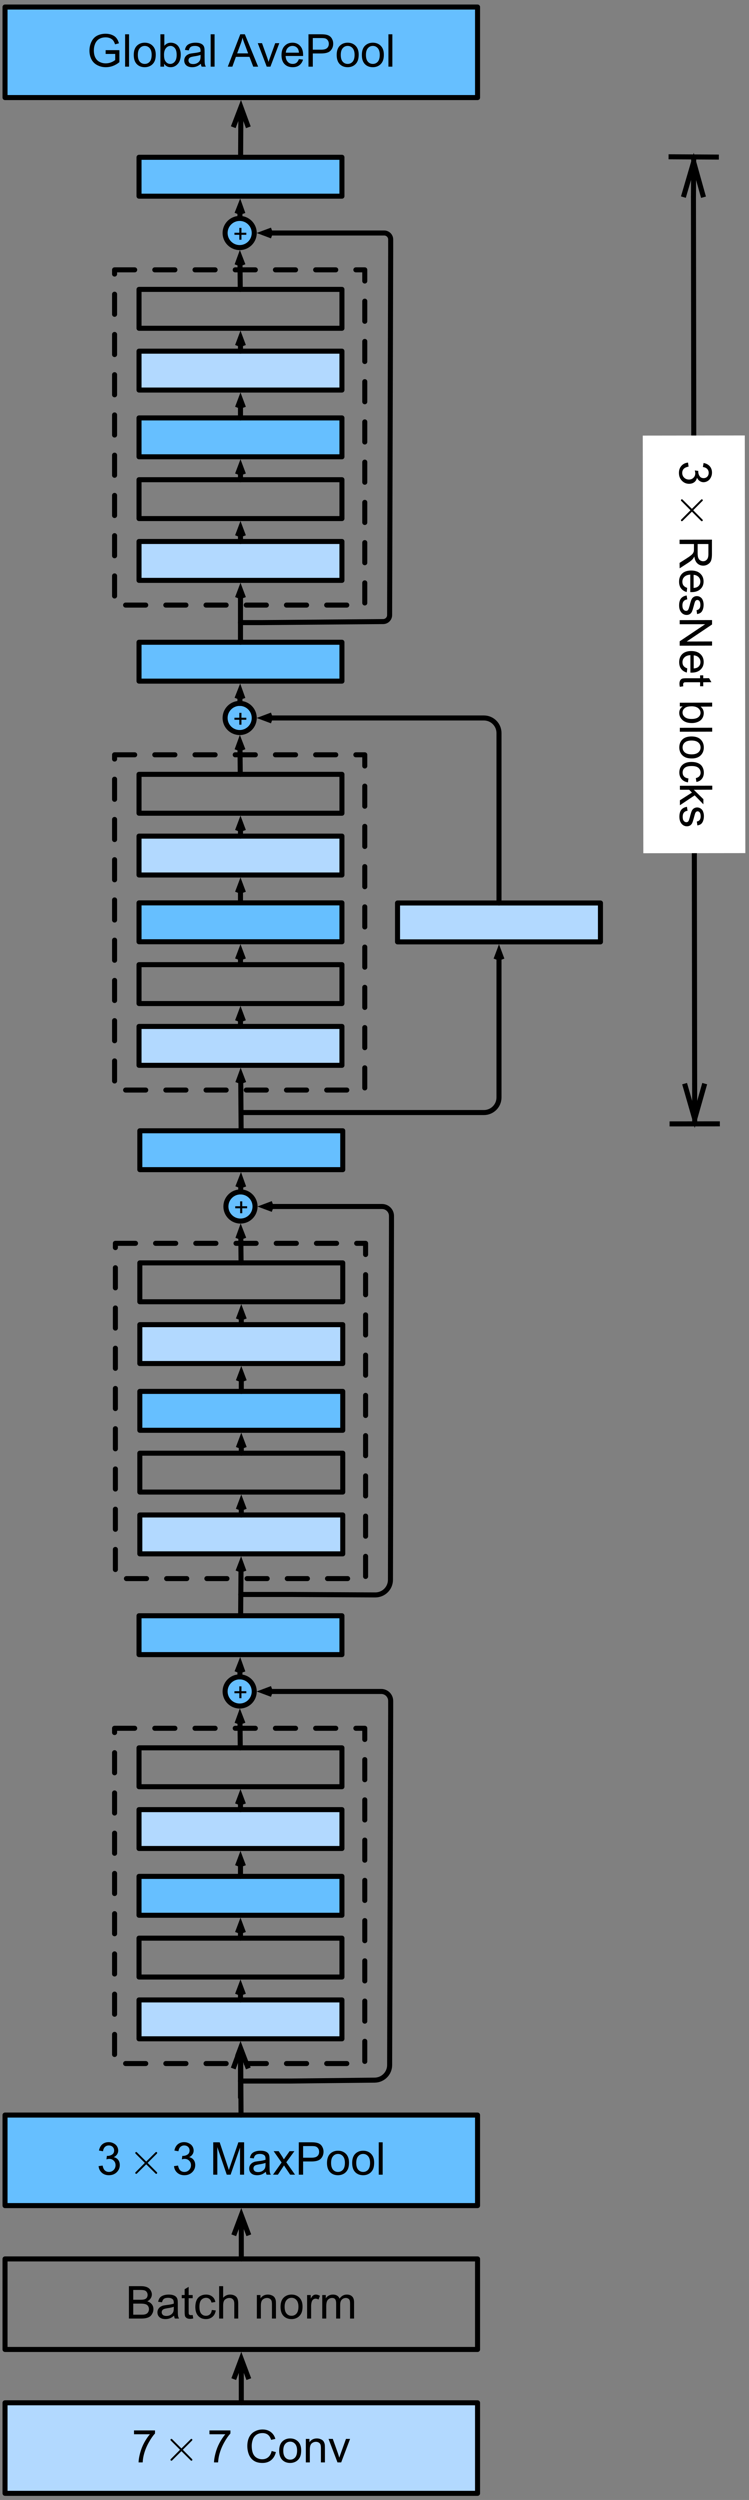 <?xml version="1.0" encoding="UTF-8"?>
<svg xmlns="http://www.w3.org/2000/svg" xmlns:xlink="http://www.w3.org/1999/xlink" width="149pt" height="497pt" viewBox="0 0 149 497" version="1.1">
<rect x="0" y="0" width="149" height="497" fill="#808080" stroke="none"/>
<defs>
<g>
<symbol overflow="visible" id="glyph0-0">
<path style="stroke:none;" d="M 0.625 0 L 0.625 -3.125 L 3.125 -3.125 L 3.125 0 Z M 0.703 -0.078 L 3.047 -0.078 L 3.047 -3.047 L 0.703 -3.047 Z M 0.703 -0.078 "/>
</symbol>
<symbol overflow="visible" id="glyph0-1">
<path style="stroke:none;" d="M 1.25 -0.578 L 1.25 -1.562 L 0.281 -1.562 L 0.281 -1.969 L 1.25 -1.969 L 1.25 -2.938 L 1.672 -2.938 L 1.672 -1.969 L 2.641 -1.969 L 2.641 -1.562 L 1.672 -1.562 L 1.672 -0.578 Z M 1.25 -0.578 "/>
</symbol>
<symbol overflow="visible" id="glyph1-0">
<path style="stroke:none;" d="M 1.125 0 L 1.125 -5.625 L 5.625 -5.625 L 5.625 0 Z M 1.266 -0.141 L 5.484 -0.141 L 5.484 -5.484 L 1.266 -5.484 Z M 1.266 -0.141 "/>
</symbol>
<symbol overflow="visible" id="glyph1-1">
<path style="stroke:none;" d="M 0.422 -5.594 L 0.422 -6.359 L 4.594 -6.359 L 4.594 -5.75 C 4.188 -5.312 3.781 -4.727 3.375 -4 C 2.969 -3.281 2.656 -2.535 2.438 -1.766 C 2.281 -1.234 2.18 -0.645 2.141 0 L 1.328 0 C 1.336 -0.508 1.438 -1.117 1.625 -1.828 C 1.812 -2.547 2.082 -3.238 2.438 -3.906 C 2.801 -4.57 3.18 -5.133 3.578 -5.594 Z M 0.422 -5.594 "/>
</symbol>
<symbol overflow="visible" id="glyph1-2">
<path style="stroke:none;" d=""/>
</symbol>
<symbol overflow="visible" id="glyph1-3">
<path style="stroke:none;" d="M 5.297 -2.266 L 6.141 -2.047 C 5.961 -1.348 5.641 -0.812 5.172 -0.438 C 4.711 -0.07 4.145 0.109 3.469 0.109 C 2.781 0.109 2.219 -0.031 1.781 -0.312 C 1.344 -0.594 1.008 -1 0.781 -1.531 C 0.562 -2.07 0.453 -2.648 0.453 -3.266 C 0.453 -3.941 0.578 -4.531 0.828 -5.031 C 1.086 -5.531 1.453 -5.906 1.922 -6.156 C 2.398 -6.414 2.922 -6.547 3.484 -6.547 C 4.129 -6.547 4.672 -6.379 5.109 -6.047 C 5.555 -5.723 5.863 -5.266 6.031 -4.672 L 5.188 -4.484 C 5.039 -4.953 4.828 -5.289 4.547 -5.5 C 4.266 -5.719 3.906 -5.828 3.469 -5.828 C 2.977 -5.828 2.566 -5.707 2.234 -5.469 C 1.898 -5.227 1.664 -4.906 1.531 -4.5 C 1.395 -4.102 1.328 -3.695 1.328 -3.281 C 1.328 -2.727 1.406 -2.242 1.562 -1.828 C 1.727 -1.422 1.977 -1.117 2.312 -0.922 C 2.645 -0.723 3.008 -0.625 3.406 -0.625 C 3.883 -0.625 4.285 -0.758 4.609 -1.031 C 4.941 -1.312 5.172 -1.723 5.297 -2.266 Z M 5.297 -2.266 "/>
</symbol>
<symbol overflow="visible" id="glyph1-4">
<path style="stroke:none;" d="M 0.297 -2.328 C 0.297 -3.191 0.535 -3.832 1.016 -4.25 C 1.422 -4.594 1.91 -4.766 2.484 -4.766 C 3.129 -4.766 3.656 -4.555 4.062 -4.141 C 4.469 -3.723 4.672 -3.145 4.672 -2.406 C 4.672 -1.801 4.578 -1.328 4.391 -0.984 C 4.211 -0.641 3.953 -0.367 3.609 -0.172 C 3.266 0.016 2.891 0.109 2.484 0.109 C 1.828 0.109 1.297 -0.098 0.891 -0.516 C 0.492 -0.941 0.297 -1.547 0.297 -2.328 Z M 1.109 -2.328 C 1.109 -1.734 1.238 -1.285 1.5 -0.984 C 1.758 -0.691 2.086 -0.547 2.484 -0.547 C 2.879 -0.547 3.207 -0.691 3.469 -0.984 C 3.727 -1.285 3.859 -1.742 3.859 -2.359 C 3.859 -2.93 3.727 -3.367 3.469 -3.672 C 3.207 -3.973 2.879 -4.125 2.484 -4.125 C 2.086 -4.125 1.758 -3.973 1.5 -3.672 C 1.238 -3.379 1.109 -2.93 1.109 -2.328 Z M 1.109 -2.328 "/>
</symbol>
<symbol overflow="visible" id="glyph1-5">
<path style="stroke:none;" d="M 0.594 0 L 0.594 -4.672 L 1.312 -4.672 L 1.312 -4 C 1.645 -4.508 2.141 -4.766 2.797 -4.766 C 3.078 -4.766 3.332 -4.711 3.562 -4.609 C 3.801 -4.516 3.977 -4.383 4.094 -4.219 C 4.207 -4.062 4.289 -3.867 4.344 -3.641 C 4.375 -3.492 4.391 -3.238 4.391 -2.875 L 4.391 0 L 3.594 0 L 3.594 -2.844 C 3.594 -3.164 3.562 -3.406 3.5 -3.562 C 3.438 -3.719 3.328 -3.844 3.172 -3.938 C 3.016 -4.039 2.832 -4.094 2.625 -4.094 C 2.289 -4.094 2 -3.984 1.75 -3.766 C 1.508 -3.555 1.391 -3.148 1.391 -2.547 L 1.391 0 Z M 0.594 0 "/>
</symbol>
<symbol overflow="visible" id="glyph1-6">
<path style="stroke:none;" d="M 1.891 0 L 0.109 -4.672 L 0.953 -4.672 L 1.953 -1.875 C 2.055 -1.57 2.156 -1.258 2.25 -0.938 C 2.32 -1.176 2.422 -1.469 2.547 -1.812 L 3.578 -4.672 L 4.391 -4.672 L 2.625 0 Z M 1.891 0 "/>
</symbol>
<symbol overflow="visible" id="glyph1-7">
<path style="stroke:none;" d="M 0.656 0 L 0.656 -6.438 L 3.078 -6.438 C 3.566 -6.438 3.957 -6.367 4.25 -6.234 C 4.551 -6.109 4.785 -5.91 4.953 -5.641 C 5.129 -5.367 5.219 -5.086 5.219 -4.797 C 5.219 -4.516 5.141 -4.254 4.984 -4.016 C 4.836 -3.773 4.613 -3.578 4.312 -3.422 C 4.695 -3.305 4.992 -3.113 5.203 -2.844 C 5.422 -2.57 5.531 -2.25 5.531 -1.875 C 5.531 -1.57 5.461 -1.289 5.328 -1.031 C 5.203 -0.77 5.047 -0.566 4.859 -0.422 C 4.672 -0.285 4.438 -0.18 4.156 -0.109 C 3.875 -0.035 3.523 0 3.109 0 Z M 1.516 -3.734 L 2.906 -3.734 C 3.281 -3.734 3.551 -3.758 3.719 -3.812 C 3.938 -3.875 4.098 -3.977 4.203 -4.125 C 4.316 -4.281 4.375 -4.469 4.375 -4.688 C 4.375 -4.906 4.32 -5.094 4.219 -5.25 C 4.113 -5.414 3.969 -5.531 3.781 -5.594 C 3.594 -5.656 3.266 -5.688 2.797 -5.688 L 1.516 -5.688 Z M 1.516 -0.766 L 3.109 -0.766 C 3.391 -0.766 3.586 -0.773 3.703 -0.797 C 3.891 -0.828 4.051 -0.883 4.188 -0.969 C 4.32 -1.051 4.43 -1.172 4.516 -1.328 C 4.598 -1.484 4.641 -1.664 4.641 -1.875 C 4.641 -2.113 4.578 -2.32 4.453 -2.5 C 4.328 -2.676 4.156 -2.797 3.938 -2.859 C 3.719 -2.93 3.406 -2.969 3 -2.969 L 1.516 -2.969 Z M 1.516 -0.766 "/>
</symbol>
<symbol overflow="visible" id="glyph1-8">
<path style="stroke:none;" d="M 3.641 -0.578 C 3.348 -0.328 3.066 -0.148 2.797 -0.047 C 2.523 0.055 2.234 0.109 1.922 0.109 C 1.41 0.109 1.016 -0.016 0.734 -0.266 C 0.461 -0.516 0.328 -0.836 0.328 -1.234 C 0.328 -1.461 0.379 -1.672 0.484 -1.859 C 0.586 -2.047 0.723 -2.195 0.891 -2.312 C 1.055 -2.426 1.242 -2.516 1.453 -2.578 C 1.609 -2.609 1.844 -2.645 2.156 -2.688 C 2.801 -2.758 3.273 -2.852 3.578 -2.969 C 3.578 -3.07 3.578 -3.141 3.578 -3.172 C 3.578 -3.492 3.504 -3.719 3.359 -3.844 C 3.148 -4.031 2.848 -4.125 2.453 -4.125 C 2.078 -4.125 1.801 -4.055 1.625 -3.922 C 1.445 -3.797 1.316 -3.566 1.234 -3.234 L 0.469 -3.328 C 0.531 -3.66 0.641 -3.926 0.797 -4.125 C 0.961 -4.332 1.195 -4.488 1.5 -4.594 C 1.812 -4.707 2.164 -4.766 2.562 -4.766 C 2.969 -4.766 3.289 -4.719 3.531 -4.625 C 3.781 -4.531 3.961 -4.41 4.078 -4.266 C 4.203 -4.129 4.285 -3.953 4.328 -3.734 C 4.359 -3.598 4.375 -3.359 4.375 -3.016 L 4.375 -1.953 C 4.375 -1.223 4.391 -0.758 4.422 -0.562 C 4.453 -0.363 4.52 -0.176 4.625 0 L 3.797 0 C 3.711 -0.164 3.66 -0.359 3.641 -0.578 Z M 3.578 -2.344 C 3.285 -2.227 2.852 -2.129 2.281 -2.047 C 1.957 -1.992 1.727 -1.938 1.594 -1.875 C 1.457 -1.82 1.352 -1.738 1.281 -1.625 C 1.207 -1.508 1.172 -1.383 1.172 -1.25 C 1.172 -1.039 1.25 -0.863 1.406 -0.719 C 1.562 -0.582 1.797 -0.516 2.109 -0.516 C 2.41 -0.516 2.68 -0.582 2.922 -0.719 C 3.16 -0.852 3.336 -1.035 3.453 -1.266 C 3.535 -1.441 3.578 -1.703 3.578 -2.047 Z M 3.578 -2.344 "/>
</symbol>
<symbol overflow="visible" id="glyph1-9">
<path style="stroke:none;" d="M 2.328 -0.703 L 2.438 -0.016 C 2.207 0.035 2.008 0.062 1.844 0.062 C 1.551 0.062 1.328 0.016 1.172 -0.078 C 1.016 -0.172 0.898 -0.289 0.828 -0.438 C 0.766 -0.582 0.734 -0.891 0.734 -1.359 L 0.734 -4.047 L 0.156 -4.047 L 0.156 -4.672 L 0.734 -4.672 L 0.734 -5.828 L 1.531 -6.297 L 1.531 -4.672 L 2.328 -4.672 L 2.328 -4.047 L 1.531 -4.047 L 1.531 -1.328 C 1.531 -1.098 1.539 -0.953 1.562 -0.891 C 1.594 -0.828 1.641 -0.773 1.703 -0.734 C 1.766 -0.691 1.852 -0.672 1.969 -0.672 C 2.062 -0.672 2.18 -0.68 2.328 -0.703 Z M 2.328 -0.703 "/>
</symbol>
<symbol overflow="visible" id="glyph1-10">
<path style="stroke:none;" d="M 3.641 -1.703 L 4.422 -1.609 C 4.336 -1.066 4.117 -0.645 3.766 -0.344 C 3.41 -0.039 2.977 0.109 2.469 0.109 C 1.832 0.109 1.32 -0.098 0.938 -0.516 C 0.551 -0.93 0.359 -1.531 0.359 -2.312 C 0.359 -2.82 0.441 -3.266 0.609 -3.641 C 0.773 -4.016 1.023 -4.297 1.359 -4.484 C 1.703 -4.672 2.078 -4.766 2.484 -4.766 C 2.984 -4.766 3.395 -4.633 3.719 -4.375 C 4.039 -4.125 4.25 -3.766 4.344 -3.297 L 3.578 -3.172 C 3.504 -3.484 3.375 -3.719 3.188 -3.875 C 3 -4.039 2.773 -4.125 2.516 -4.125 C 2.109 -4.125 1.781 -3.977 1.531 -3.688 C 1.289 -3.406 1.172 -2.957 1.172 -2.344 C 1.172 -1.707 1.289 -1.25 1.531 -0.969 C 1.77 -0.688 2.082 -0.547 2.469 -0.547 C 2.781 -0.547 3.039 -0.641 3.25 -0.828 C 3.457 -1.016 3.586 -1.305 3.641 -1.703 Z M 3.641 -1.703 "/>
</symbol>
<symbol overflow="visible" id="glyph1-11">
<path style="stroke:none;" d="M 0.594 0 L 0.594 -6.438 L 1.391 -6.438 L 1.391 -4.125 C 1.754 -4.551 2.219 -4.766 2.781 -4.766 C 3.125 -4.766 3.422 -4.695 3.672 -4.562 C 3.93 -4.426 4.113 -4.238 4.219 -4 C 4.332 -3.758 4.391 -3.41 4.391 -2.953 L 4.391 0 L 3.609 0 L 3.609 -2.953 C 3.609 -3.348 3.52 -3.633 3.344 -3.812 C 3.176 -4 2.938 -4.094 2.625 -4.094 C 2.383 -4.094 2.16 -4.031 1.953 -3.906 C 1.742 -3.789 1.598 -3.629 1.516 -3.422 C 1.43 -3.211 1.391 -2.922 1.391 -2.547 L 1.391 0 Z M 0.594 0 "/>
</symbol>
<symbol overflow="visible" id="glyph1-12">
<path style="stroke:none;" d="M 0.578 0 L 0.578 -4.672 L 1.297 -4.672 L 1.297 -3.953 C 1.473 -4.285 1.641 -4.504 1.797 -4.609 C 1.953 -4.711 2.125 -4.766 2.312 -4.766 C 2.57 -4.766 2.844 -4.68 3.125 -4.516 L 2.844 -3.781 C 2.656 -3.895 2.461 -3.953 2.266 -3.953 C 2.098 -3.953 1.941 -3.898 1.797 -3.797 C 1.66 -3.691 1.562 -3.547 1.5 -3.359 C 1.414 -3.078 1.375 -2.77 1.375 -2.438 L 1.375 0 Z M 0.578 0 "/>
</symbol>
<symbol overflow="visible" id="glyph1-13">
<path style="stroke:none;" d="M 0.594 0 L 0.594 -4.672 L 1.297 -4.672 L 1.297 -4.016 C 1.441 -4.242 1.633 -4.426 1.875 -4.562 C 2.125 -4.695 2.406 -4.766 2.719 -4.766 C 3.062 -4.766 3.344 -4.691 3.562 -4.547 C 3.781 -4.41 3.938 -4.211 4.031 -3.953 C 4.406 -4.492 4.883 -4.766 5.469 -4.766 C 5.938 -4.766 6.297 -4.633 6.547 -4.375 C 6.797 -4.125 6.922 -3.734 6.922 -3.203 L 6.922 0 L 6.125 0 L 6.125 -2.938 C 6.125 -3.258 6.098 -3.488 6.047 -3.625 C 6.004 -3.758 5.914 -3.867 5.781 -3.953 C 5.645 -4.047 5.484 -4.094 5.297 -4.094 C 4.973 -4.094 4.703 -3.984 4.484 -3.766 C 4.266 -3.547 4.156 -3.195 4.156 -2.719 L 4.156 0 L 3.359 0 L 3.359 -3.031 C 3.359 -3.383 3.297 -3.648 3.172 -3.828 C 3.047 -4.004 2.836 -4.094 2.547 -4.094 C 2.316 -4.094 2.109 -4.031 1.922 -3.906 C 1.734 -3.789 1.598 -3.617 1.516 -3.391 C 1.43 -3.172 1.391 -2.848 1.391 -2.422 L 1.391 0 Z M 0.594 0 "/>
</symbol>
<symbol overflow="visible" id="glyph1-14">
<path style="stroke:none;" d="M 0.375 -1.703 L 1.172 -1.812 C 1.266 -1.363 1.414 -1.039 1.625 -0.844 C 1.844 -0.645 2.113 -0.547 2.438 -0.547 C 2.801 -0.547 3.109 -0.672 3.359 -0.922 C 3.617 -1.18 3.75 -1.504 3.75 -1.891 C 3.75 -2.254 3.629 -2.551 3.391 -2.781 C 3.16 -3.02 2.863 -3.141 2.5 -3.141 C 2.344 -3.141 2.156 -3.109 1.938 -3.047 L 2.031 -3.75 C 2.082 -3.738 2.125 -3.734 2.156 -3.734 C 2.488 -3.734 2.789 -3.82 3.062 -4 C 3.332 -4.176 3.469 -4.445 3.469 -4.812 C 3.469 -5.102 3.367 -5.344 3.172 -5.531 C 2.973 -5.719 2.719 -5.812 2.406 -5.812 C 2.102 -5.812 1.848 -5.711 1.641 -5.516 C 1.441 -5.328 1.312 -5.039 1.25 -4.656 L 0.453 -4.797 C 0.555 -5.328 0.773 -5.738 1.109 -6.031 C 1.453 -6.32 1.879 -6.469 2.391 -6.469 C 2.742 -6.469 3.066 -6.391 3.359 -6.234 C 3.66 -6.086 3.891 -5.883 4.047 -5.625 C 4.203 -5.363 4.281 -5.086 4.281 -4.797 C 4.281 -4.516 4.203 -4.258 4.047 -4.031 C 3.898 -3.801 3.68 -3.617 3.391 -3.484 C 3.773 -3.398 4.07 -3.219 4.281 -2.938 C 4.488 -2.664 4.594 -2.32 4.594 -1.906 C 4.594 -1.344 4.383 -0.863 3.969 -0.469 C 3.562 -0.082 3.047 0.109 2.422 0.109 C 1.859 0.109 1.391 -0.055 1.016 -0.391 C 0.641 -0.723 0.426 -1.16 0.375 -1.703 Z M 0.375 -1.703 "/>
</symbol>
<symbol overflow="visible" id="glyph1-15">
<path style="stroke:none;" d="M 0.672 0 L 0.672 -6.438 L 1.953 -6.438 L 3.469 -1.875 C 3.613 -1.457 3.719 -1.141 3.781 -0.922 C 3.852 -1.16 3.969 -1.504 4.125 -1.953 L 5.672 -6.438 L 6.812 -6.438 L 6.812 0 L 6 0 L 6 -5.391 L 4.125 0 L 3.359 0 L 1.484 -5.484 L 1.484 0 Z M 0.672 0 "/>
</symbol>
<symbol overflow="visible" id="glyph1-16">
<path style="stroke:none;" d="M 0.062 0 L 1.766 -2.422 L 0.188 -4.672 L 1.188 -4.672 L 1.906 -3.578 C 2.031 -3.367 2.133 -3.191 2.219 -3.047 C 2.352 -3.242 2.473 -3.414 2.578 -3.562 L 3.359 -4.672 L 4.312 -4.672 L 2.703 -2.469 L 4.438 0 L 3.469 0 L 2.5 -1.453 L 2.25 -1.844 L 1.031 0 Z M 0.062 0 "/>
</symbol>
<symbol overflow="visible" id="glyph1-17">
<path style="stroke:none;" d="M 0.688 0 L 0.688 -6.438 L 3.125 -6.438 C 3.551 -6.438 3.879 -6.414 4.109 -6.375 C 4.422 -6.32 4.68 -6.223 4.891 -6.078 C 5.109 -5.93 5.281 -5.723 5.406 -5.453 C 5.539 -5.191 5.609 -4.898 5.609 -4.578 C 5.609 -4.023 5.43 -3.562 5.078 -3.188 C 4.734 -2.812 4.109 -2.625 3.203 -2.625 L 1.547 -2.625 L 1.547 0 Z M 1.547 -3.375 L 3.219 -3.375 C 3.758 -3.375 4.145 -3.477 4.375 -3.688 C 4.613 -3.895 4.734 -4.18 4.734 -4.547 C 4.734 -4.816 4.664 -5.047 4.531 -5.234 C 4.395 -5.43 4.211 -5.562 3.984 -5.625 C 3.848 -5.664 3.582 -5.688 3.188 -5.688 L 1.547 -5.688 Z M 1.547 -3.375 "/>
</symbol>
<symbol overflow="visible" id="glyph1-18">
<path style="stroke:none;" d="M 0.578 0 L 0.578 -6.438 L 1.359 -6.438 L 1.359 0 Z M 0.578 0 "/>
</symbol>
<symbol overflow="visible" id="glyph1-19">
<path style="stroke:none;" d="M 3.703 -2.531 L 3.703 -3.281 L 6.438 -3.281 L 6.438 -0.891 C 6.02 -0.555 5.586 -0.305 5.141 -0.141 C 4.691 0.023 4.234 0.109 3.766 0.109 C 3.141 0.109 2.566 -0.023 2.047 -0.297 C 1.523 -0.566 1.133 -0.957 0.875 -1.469 C 0.613 -1.977 0.484 -2.551 0.484 -3.188 C 0.484 -3.812 0.613 -4.395 0.875 -4.938 C 1.133 -5.488 1.508 -5.895 2 -6.156 C 2.5 -6.414 3.066 -6.547 3.703 -6.547 C 4.172 -6.547 4.594 -6.469 4.969 -6.312 C 5.344 -6.164 5.633 -5.957 5.844 -5.688 C 6.062 -5.426 6.227 -5.078 6.344 -4.641 L 5.578 -4.438 C 5.473 -4.758 5.348 -5.016 5.203 -5.203 C 5.066 -5.391 4.863 -5.539 4.594 -5.656 C 4.332 -5.77 4.035 -5.828 3.703 -5.828 C 3.316 -5.828 2.977 -5.766 2.688 -5.641 C 2.406 -5.523 2.176 -5.367 2 -5.172 C 1.832 -4.984 1.703 -4.773 1.609 -4.547 C 1.441 -4.141 1.359 -3.707 1.359 -3.25 C 1.359 -2.664 1.457 -2.18 1.656 -1.797 C 1.852 -1.41 2.141 -1.125 2.516 -0.938 C 2.891 -0.75 3.289 -0.656 3.719 -0.656 C 4.094 -0.656 4.453 -0.723 4.797 -0.859 C 5.148 -1.004 5.422 -1.16 5.609 -1.328 L 5.609 -2.531 Z M 3.703 -2.531 "/>
</symbol>
<symbol overflow="visible" id="glyph1-20">
<path style="stroke:none;" d="M 1.328 0 L 0.594 0 L 0.594 -6.438 L 1.375 -6.438 L 1.375 -4.141 C 1.707 -4.555 2.133 -4.766 2.656 -4.766 C 2.945 -4.766 3.219 -4.707 3.469 -4.594 C 3.727 -4.477 3.941 -4.316 4.109 -4.109 C 4.273 -3.898 4.406 -3.645 4.5 -3.344 C 4.594 -3.051 4.641 -2.738 4.641 -2.406 C 4.641 -1.602 4.441 -0.984 4.047 -0.547 C 3.648 -0.109 3.176 0.109 2.625 0.109 C 2.07 0.109 1.641 -0.117 1.328 -0.578 Z M 1.312 -2.375 C 1.312 -1.812 1.391 -1.406 1.547 -1.156 C 1.797 -0.75 2.129 -0.547 2.547 -0.547 C 2.898 -0.547 3.203 -0.695 3.453 -1 C 3.703 -1.301 3.828 -1.75 3.828 -2.344 C 3.828 -2.945 3.707 -3.395 3.469 -3.688 C 3.227 -3.977 2.938 -4.125 2.594 -4.125 C 2.238 -4.125 1.938 -3.973 1.688 -3.672 C 1.438 -3.367 1.312 -2.938 1.312 -2.375 Z M 1.312 -2.375 "/>
</symbol>
<symbol overflow="visible" id="glyph1-21">
<path style="stroke:none;" d="M -0.016 0 L 2.469 -6.438 L 3.375 -6.438 L 6.016 0 L 5.047 0 L 4.297 -1.953 L 1.594 -1.953 L 0.891 0 Z M 1.844 -2.641 L 4.031 -2.641 L 3.359 -4.438 C 3.148 -4.977 3 -5.422 2.906 -5.766 C 2.82 -5.348 2.703 -4.938 2.547 -4.531 Z M 1.844 -2.641 "/>
</symbol>
<symbol overflow="visible" id="glyph1-22">
<path style="stroke:none;" d="M 3.781 -1.5 L 4.609 -1.406 C 4.473 -0.926 4.227 -0.551 3.875 -0.281 C 3.531 -0.02 3.086 0.109 2.547 0.109 C 1.867 0.109 1.328 -0.098 0.922 -0.516 C 0.523 -0.941 0.328 -1.535 0.328 -2.297 C 0.328 -3.078 0.531 -3.68 0.938 -4.109 C 1.344 -4.547 1.867 -4.766 2.516 -4.766 C 3.141 -4.766 3.645 -4.551 4.031 -4.125 C 4.426 -3.707 4.625 -3.113 4.625 -2.344 C 4.625 -2.289 4.625 -2.219 4.625 -2.125 L 1.141 -2.125 C 1.172 -1.613 1.316 -1.223 1.578 -0.953 C 1.836 -0.68 2.164 -0.547 2.562 -0.547 C 2.852 -0.547 3.098 -0.617 3.297 -0.766 C 3.504 -0.922 3.664 -1.164 3.781 -1.5 Z M 1.188 -2.781 L 3.797 -2.781 C 3.766 -3.176 3.664 -3.473 3.5 -3.672 C 3.25 -3.973 2.922 -4.125 2.516 -4.125 C 2.148 -4.125 1.844 -4 1.594 -3.75 C 1.352 -3.508 1.219 -3.188 1.188 -2.781 Z M 1.188 -2.781 "/>
</symbol>
<symbol overflow="visible" id="glyph2-0">
<path style="stroke:none;" d=""/>
</symbol>
<symbol overflow="visible" id="glyph2-1">
<path style="stroke:none;" d="M 3.75 -2.25 L 5.531 -4.031 C 5.625 -4.141 5.656 -4.156 5.656 -4.219 C 5.656 -4.328 5.562 -4.406 5.469 -4.406 C 5.406 -4.406 5.359 -4.375 5.281 -4.281 L 3.484 -2.5 L 1.688 -4.281 C 1.594 -4.391 1.562 -4.406 1.5 -4.406 C 1.406 -4.406 1.312 -4.328 1.312 -4.219 C 1.312 -4.156 1.359 -4.109 1.438 -4.031 L 3.219 -2.25 L 1.438 -0.453 C 1.344 -0.375 1.312 -0.312 1.312 -0.266 C 1.312 -0.156 1.406 -0.078 1.5 -0.078 C 1.562 -0.078 1.594 -0.094 1.688 -0.203 L 3.484 -1.984 L 5.281 -0.203 C 5.359 -0.109 5.422 -0.078 5.469 -0.078 C 5.578 -0.078 5.656 -0.156 5.656 -0.266 C 5.656 -0.328 5.625 -0.344 5.531 -0.453 Z M 3.75 -2.25 "/>
</symbol>
<symbol overflow="visible" id="glyph3-0">
<path style="stroke:none;" d="M 0 1.125 L 5.625 1.125 L 5.625 5.625 L 0 5.625 Z M 0.141 1.266 L 0.141 5.484 L 5.484 5.484 L 5.484 1.266 Z M 0.141 1.266 "/>
</symbol>
<symbol overflow="visible" id="glyph3-1">
<path style="stroke:none;" d="M 1.703 0.375 L 1.812 1.172 C 1.363 1.266 1.039 1.414 0.844 1.625 C 0.645 1.844 0.547 2.113 0.547 2.438 C 0.547 2.801 0.672 3.109 0.922 3.359 C 1.18 3.617 1.504 3.75 1.891 3.75 C 2.254 3.75 2.551 3.629 2.781 3.391 C 3.02 3.16 3.141 2.863 3.141 2.5 C 3.141 2.344 3.109 2.156 3.047 1.938 L 3.75 2.031 C 3.738 2.082 3.734 2.125 3.734 2.156 C 3.734 2.488 3.82 2.789 4 3.062 C 4.176 3.332 4.445 3.469 4.812 3.469 C 5.102 3.469 5.344 3.367 5.531 3.172 C 5.719 2.973 5.812 2.719 5.812 2.406 C 5.812 2.102 5.711 1.848 5.516 1.641 C 5.328 1.441 5.039 1.312 4.656 1.25 L 4.797 0.453 C 5.328 0.555 5.738 0.773 6.031 1.109 C 6.32 1.441 6.469 1.863 6.469 2.375 C 6.469 2.727 6.391 3.051 6.234 3.344 C 6.086 3.645 5.883 3.875 5.625 4.031 C 5.363 4.195 5.086 4.281 4.797 4.281 C 4.516 4.281 4.258 4.203 4.031 4.047 C 3.801 3.898 3.617 3.68 3.484 3.391 C 3.398 3.773 3.219 4.07 2.938 4.281 C 2.664 4.488 2.32 4.594 1.906 4.594 C 1.344 4.594 0.863 4.383 0.469 3.969 C 0.082 3.562 -0.109 3.047 -0.109 2.422 C -0.109 1.859 0.055 1.391 0.391 1.016 C 0.723 0.641 1.16 0.426 1.703 0.375 Z M 1.703 0.375 "/>
</symbol>
<symbol overflow="visible" id="glyph3-2">
<path style="stroke:none;" d=""/>
</symbol>
<symbol overflow="visible" id="glyph3-3">
<path style="stroke:none;" d="M 0 0.703 L 6.438 0.688 L 6.438 3.547 C 6.438 4.117 6.379 4.555 6.266 4.859 C 6.148 5.16 5.945 5.398 5.656 5.578 C 5.375 5.766 5.055 5.859 4.703 5.859 C 4.242 5.859 3.852 5.707 3.531 5.406 C 3.219 5.113 3.02 4.66 2.938 4.047 C 2.82 4.266 2.711 4.438 2.609 4.562 C 2.379 4.812 2.094 5.047 1.75 5.266 L 0.016 6.391 L 0 5.312 L 1.344 4.453 C 1.727 4.211 2.02 4.008 2.219 3.844 C 2.426 3.688 2.57 3.539 2.656 3.406 C 2.738 3.281 2.797 3.156 2.828 3.031 C 2.848 2.926 2.859 2.766 2.859 2.547 L 2.859 1.562 L 0 1.562 Z M 3.594 1.562 L 3.594 3.391 C 3.594 3.785 3.633 4.094 3.719 4.312 C 3.801 4.531 3.93 4.695 4.109 4.812 C 4.285 4.926 4.477 4.984 4.688 4.984 C 4.988 4.984 5.238 4.867 5.438 4.641 C 5.633 4.422 5.734 4.07 5.734 3.594 L 5.734 1.562 Z M 3.594 1.562 "/>
</symbol>
<symbol overflow="visible" id="glyph3-4">
<path style="stroke:none;" d="M 1.5 3.781 L 1.406 4.609 C 0.926 4.473 0.551 4.227 0.281 3.875 C 0.02 3.531 -0.109 3.086 -0.109 2.547 C -0.109 1.867 0.098 1.328 0.516 0.922 C 0.941 0.523 1.535 0.328 2.297 0.328 C 3.078 0.328 3.68 0.531 4.109 0.938 C 4.547 1.344 4.766 1.867 4.766 2.516 C 4.766 3.141 4.551 3.645 4.125 4.031 C 3.707 4.426 3.113 4.625 2.344 4.625 C 2.289 4.625 2.219 4.625 2.125 4.625 L 2.125 1.141 C 1.613 1.172 1.223 1.316 0.953 1.578 C 0.68 1.836 0.547 2.164 0.547 2.562 C 0.547 2.852 0.617 3.098 0.766 3.297 C 0.922 3.504 1.164 3.664 1.5 3.781 Z M 2.781 1.188 L 2.781 3.797 C 3.176 3.766 3.473 3.664 3.672 3.5 C 3.973 3.25 4.125 2.922 4.125 2.516 C 4.125 2.148 4 1.844 3.75 1.594 C 3.508 1.352 3.188 1.219 2.781 1.188 Z M 2.781 1.188 "/>
</symbol>
<symbol overflow="visible" id="glyph3-5">
<path style="stroke:none;" d="M 1.391 0.281 L 1.516 1.062 C 1.203 1.102 0.961 1.223 0.797 1.422 C 0.629 1.629 0.547 1.91 0.547 2.266 C 0.547 2.629 0.617 2.898 0.766 3.078 C 0.91 3.254 1.082 3.344 1.281 3.344 C 1.469 3.344 1.609 3.266 1.703 3.109 C 1.773 2.992 1.867 2.723 1.984 2.297 C 2.129 1.711 2.254 1.305 2.359 1.078 C 2.461 0.859 2.609 0.691 2.797 0.578 C 2.984 0.461 3.191 0.406 3.422 0.406 C 3.629 0.406 3.82 0.453 4 0.547 C 4.176 0.641 4.328 0.77 4.453 0.938 C 4.535 1.062 4.609 1.227 4.672 1.438 C 4.734 1.656 4.766 1.883 4.766 2.125 C 4.766 2.488 4.711 2.805 4.609 3.078 C 4.504 3.359 4.363 3.566 4.188 3.703 C 4.008 3.836 3.77 3.93 3.469 3.984 L 3.359 3.203 C 3.598 3.172 3.785 3.066 3.922 2.891 C 4.055 2.723 4.125 2.488 4.125 2.188 C 4.125 1.82 4.062 1.562 3.938 1.406 C 3.82 1.25 3.68 1.172 3.516 1.172 C 3.41 1.172 3.32 1.203 3.25 1.266 C 3.156 1.328 3.082 1.43 3.031 1.578 C 3 1.648 2.93 1.879 2.828 2.266 C 2.68 2.828 2.562 3.219 2.469 3.438 C 2.375 3.664 2.234 3.844 2.047 3.969 C 1.867 4.094 1.645 4.156 1.375 4.156 C 1.102 4.156 0.852 4.078 0.625 3.922 C 0.395 3.766 0.211 3.539 0.078 3.25 C -0.047 2.969 -0.109 2.641 -0.109 2.266 C -0.109 1.66 0.016 1.195 0.266 0.875 C 0.523 0.562 0.898 0.363 1.391 0.281 Z M 1.391 0.281 "/>
</symbol>
<symbol overflow="visible" id="glyph3-6">
<path style="stroke:none;" d="M 0 0.688 L 6.438 0.672 L 6.438 1.547 L 1.391 4.938 L 6.438 4.922 L 6.438 5.75 L 0 5.766 L 0 4.891 L 5.062 1.5 L 0 1.5 Z M 0 0.688 "/>
</symbol>
<symbol overflow="visible" id="glyph3-7">
<path style="stroke:none;" d="M 0.703 2.328 L 0.016 2.438 C -0.035 2.207 -0.062 2.008 -0.062 1.844 C -0.062 1.551 -0.016 1.328 0.078 1.172 C 0.172 1.016 0.289 0.898 0.438 0.828 C 0.582 0.766 0.891 0.734 1.359 0.734 L 4.047 0.734 L 4.047 0.156 L 4.672 0.156 L 4.672 0.734 L 5.828 0.719 L 6.297 1.516 L 4.672 1.531 L 4.672 2.328 L 4.047 2.328 L 4.047 1.531 L 1.328 1.531 C 1.098 1.531 0.953 1.539 0.891 1.562 C 0.828 1.594 0.773 1.641 0.734 1.703 C 0.691 1.766 0.672 1.852 0.672 1.969 C 0.672 2.062 0.68 2.18 0.703 2.328 Z M 0.703 2.328 "/>
</symbol>
<symbol overflow="visible" id="glyph3-8">
<path style="stroke:none;" d="M 0 1.328 L 0 0.594 L 6.438 0.578 L 6.438 1.359 L 4.141 1.375 C 4.555 1.707 4.766 2.133 4.766 2.656 C 4.766 2.945 4.707 3.219 4.594 3.469 C 4.477 3.727 4.316 3.941 4.109 4.109 C 3.898 4.273 3.645 4.406 3.344 4.5 C 3.051 4.594 2.738 4.641 2.406 4.641 C 1.602 4.641 0.984 4.441 0.547 4.047 C 0.109 3.648 -0.109 3.176 -0.109 2.625 C -0.109 2.07 0.117 1.641 0.578 1.328 Z M 2.375 1.312 C 1.812 1.312 1.406 1.391 1.156 1.547 C 0.75 1.797 0.547 2.129 0.547 2.547 C 0.547 2.898 0.695 3.203 1 3.453 C 1.301 3.703 1.75 3.828 2.344 3.828 C 2.945 3.828 3.395 3.707 3.688 3.469 C 3.977 3.227 4.125 2.938 4.125 2.594 C 4.125 2.238 3.973 1.938 3.672 1.688 C 3.367 1.438 2.938 1.312 2.375 1.312 Z M 2.375 1.312 "/>
</symbol>
<symbol overflow="visible" id="glyph3-9">
<path style="stroke:none;" d="M 0 0.578 L 6.438 0.562 L 6.438 1.344 L 0 1.359 Z M 0 0.578 "/>
</symbol>
<symbol overflow="visible" id="glyph3-10">
<path style="stroke:none;" d="M 2.328 0.297 C 3.191 0.297 3.832 0.535 4.25 1.016 C 4.594 1.422 4.766 1.91 4.766 2.484 C 4.766 3.129 4.555 3.656 4.141 4.062 C 3.723 4.469 3.145 4.672 2.406 4.672 C 1.801 4.672 1.328 4.578 0.984 4.391 C 0.641 4.211 0.367 3.953 0.172 3.609 C -0.016 3.266 -0.109 2.891 -0.109 2.484 C -0.109 1.828 0.098 1.297 0.516 0.891 C 0.941 0.492 1.547 0.297 2.328 0.297 Z M 2.328 1.109 C 1.734 1.109 1.285 1.238 0.984 1.5 C 0.691 1.758 0.547 2.086 0.547 2.484 C 0.547 2.879 0.691 3.207 0.984 3.469 C 1.285 3.727 1.742 3.859 2.359 3.859 C 2.93 3.859 3.367 3.727 3.672 3.469 C 3.973 3.207 4.125 2.879 4.125 2.484 C 4.125 2.086 3.973 1.758 3.672 1.5 C 3.379 1.238 2.93 1.109 2.328 1.109 Z M 2.328 1.109 "/>
</symbol>
<symbol overflow="visible" id="glyph3-11">
<path style="stroke:none;" d="M 1.703 3.641 L 1.609 4.422 C 1.066 4.336 0.645 4.117 0.344 3.766 C 0.039 3.41 -0.109 2.977 -0.109 2.469 C -0.109 1.832 0.098 1.32 0.516 0.938 C 0.93 0.551 1.531 0.359 2.312 0.359 C 2.82 0.359 3.266 0.441 3.641 0.609 C 4.016 0.773 4.297 1.023 4.484 1.359 C 4.672 1.703 4.766 2.078 4.766 2.484 C 4.766 2.984 4.633 3.395 4.375 3.719 C 4.125 4.039 3.766 4.25 3.297 4.344 L 3.172 3.578 C 3.484 3.504 3.719 3.375 3.875 3.188 C 4.039 3 4.125 2.773 4.125 2.516 C 4.125 2.109 3.977 1.781 3.688 1.531 C 3.406 1.289 2.957 1.172 2.344 1.172 C 1.707 1.172 1.25 1.289 0.969 1.531 C 0.688 1.77 0.547 2.082 0.547 2.469 C 0.547 2.781 0.641 3.039 0.828 3.25 C 1.016 3.457 1.305 3.586 1.703 3.641 Z M 1.703 3.641 "/>
</symbol>
<symbol overflow="visible" id="glyph3-12">
<path style="stroke:none;" d="M 0 0.594 L 6.438 0.578 L 6.438 1.375 L 2.766 1.391 L 4.672 3.266 L 4.672 4.281 L 2.938 2.5 L 0 4.469 L 0 3.484 L 2.391 1.953 L 1.844 1.391 L 0 1.391 Z M 0 0.594 "/>
</symbol>
<symbol overflow="visible" id="glyph4-0">
<path style="stroke:none;" d=""/>
</symbol>
<symbol overflow="visible" id="glyph4-1">
<path style="stroke:none;" d="M 2.25 3.75 L 4.031 5.531 C 4.141 5.625 4.156 5.656 4.219 5.656 C 4.328 5.656 4.406 5.562 4.406 5.469 C 4.406 5.406 4.375 5.359 4.281 5.281 L 2.5 3.484 L 4.281 1.688 C 4.391 1.594 4.406 1.562 4.406 1.5 C 4.406 1.406 4.328 1.312 4.219 1.312 C 4.156 1.312 4.109 1.359 4.031 1.438 L 2.25 3.219 L 0.453 1.438 C 0.375 1.344 0.312 1.312 0.266 1.312 C 0.156 1.312 0.078 1.406 0.078 1.5 C 0.078 1.562 0.094 1.594 0.203 1.688 L 1.984 3.484 L 0.203 5.281 C 0.109 5.359 0.078 5.422 0.078 5.469 C 0.078 5.578 0.156 5.656 0.266 5.656 C 0.328 5.656 0.344 5.625 0.453 5.531 Z M 2.25 3.75 "/>
</symbol>
</g>
<clipPath id="clip1">
  <path d="M 33.746 484.656 L 38.496 484.656 L 38.496 489.406 L 33.746 489.406 Z M 33.746 484.656 "/>
</clipPath>
<clipPath id="clip2">
  <path d="M 26.742 427.625 L 31.492 427.625 L 31.492 432.375 L 26.742 432.375 Z M 26.742 427.625 "/>
</clipPath>
<clipPath id="clip3">
  <path d="M 135 99 L 140 99 L 140 104 L 135 104 Z M 135 99 "/>
</clipPath>
<clipPath id="clip4">
  <path d="M 135.129 99.094 L 135.137 104.094 L 140.137 104.086 L 140.129 99.086 Z M 135.129 99.094 "/>
</clipPath>
<clipPath id="clip5">
  <path d="M 140.004 99.086 L 140.008 103.836 L 135.258 103.844 L 135.254 99.094 Z M 140.004 99.086 "/>
</clipPath>
<clipPath id="clip6">
  <path d="M 135.254 99.094 L 135.258 103.844 L 140.008 103.836 L 140.004 99.086 Z M 135.254 99.094 "/>
</clipPath>
</defs>
<g id="surface1">
<path style="fill:none;stroke-width:1;stroke-linecap:round;stroke-linejoin:round;stroke:rgb(0%,0%,0%);stroke-opacity:1;stroke-dasharray:4,4;stroke-miterlimit:10;" d="M 189.793 230.586 L 239.566 230.586 L 239.566 297.238 L 189.793 297.238 Z M 189.793 230.586 " transform="matrix(1,0,0,1,-167,113)"/>
<path style="fill-rule:nonzero;fill:rgb(69.804%,85.098%,100%);fill-opacity:1;stroke-width:1;stroke-linecap:round;stroke-linejoin:round;stroke:rgb(0%,0%,0%);stroke-opacity:1;stroke-miterlimit:10;" d="M 194.656 284.59 L 235.023 284.59 L 235.023 292.32 L 194.656 292.32 Z M 194.656 284.59 " transform="matrix(1,0,0,1,-167,113)"/>
<path style="fill:none;stroke-width:1;stroke-linecap:round;stroke-linejoin:round;stroke:rgb(0%,0%,0%);stroke-opacity:1;stroke-miterlimit:10;" d="M 214.84 303.957 L 214.84 295.82 " transform="matrix(1,0,0,1,-167,113)"/>
<path style="fill:none;stroke-width:1;stroke-linecap:butt;stroke-linejoin:miter;stroke:rgb(0%,0%,0%);stroke-opacity:1;stroke-miterlimit:10;" d="M 214.84 294.219 L 214.84 295.82 M 214.238 295.82 L 214.84 294.219 L 215.438 295.82 " transform="matrix(1,0,0,1,-167,113)"/>
<path style="fill-rule:nonzero;fill:rgb(39.999%,74.902%,100%);fill-opacity:1;stroke-width:1;stroke-linecap:round;stroke-linejoin:round;stroke:rgb(0%,0%,0%);stroke-opacity:1;stroke-miterlimit:10;" d="M 216.727 221.215 C 217.859 222.348 217.859 224.184 216.727 225.316 C 215.594 226.445 213.762 226.445 212.629 225.316 C 211.496 224.184 211.496 222.348 212.629 221.215 C 213.762 220.082 215.594 220.082 216.727 221.215 " transform="matrix(1,0,0,1,-167,113)"/>
<g style="fill:rgb(0%,0%,0%);fill-opacity:1;">
  <use xlink:href="#glyph0-1" x="46.359" y="338.183"/>
</g>
<path style="fill:none;stroke-width:1;stroke-linecap:round;stroke-linejoin:round;stroke:rgb(0%,0%,0%);stroke-opacity:1;stroke-miterlimit:10;" d="M 194.656 272.309 L 235.023 272.309 L 235.023 280.039 L 194.656 280.039 Z M 194.656 272.309 " transform="matrix(1,0,0,1,-167,113)"/>
<path style="fill-rule:nonzero;fill:rgb(39.999%,74.902%,100%);fill-opacity:1;stroke-width:1;stroke-linecap:round;stroke-linejoin:round;stroke:rgb(0%,0%,0%);stroke-opacity:1;stroke-miterlimit:10;" d="M 194.656 208.215 L 235.023 208.215 L 235.023 215.941 L 194.656 215.941 Z M 194.656 208.215 " transform="matrix(1,0,0,1,-167,113)"/>
<path style="fill-rule:nonzero;fill:rgb(39.999%,74.902%,100%);fill-opacity:1;stroke-width:1;stroke-linecap:round;stroke-linejoin:round;stroke:rgb(0%,0%,0%);stroke-opacity:1;stroke-miterlimit:10;" d="M 194.656 260.027 L 235.023 260.027 L 235.023 267.758 L 194.656 267.758 Z M 194.656 260.027 " transform="matrix(1,0,0,1,-167,113)"/>
<path style="fill:none;stroke-width:1;stroke-linecap:round;stroke-linejoin:round;stroke:rgb(0%,0%,0%);stroke-opacity:1;stroke-miterlimit:10;" d="M 214.84 284.59 L 214.84 283.539 " transform="matrix(1,0,0,1,-167,113)"/>
<path style="fill:none;stroke-width:1;stroke-linecap:butt;stroke-linejoin:miter;stroke:rgb(0%,0%,0%);stroke-opacity:1;stroke-miterlimit:10;" d="M 214.84 281.938 L 214.84 283.539 M 214.238 283.539 L 214.84 281.938 L 215.438 283.539 " transform="matrix(1,0,0,1,-167,113)"/>
<path style="fill:none;stroke-width:1;stroke-linecap:round;stroke-linejoin:round;stroke:rgb(0%,0%,0%);stroke-opacity:1;stroke-miterlimit:10;" d="M 214.84 272.309 L 214.84 271.258 " transform="matrix(1,0,0,1,-167,113)"/>
<path style="fill:none;stroke-width:1;stroke-linecap:butt;stroke-linejoin:miter;stroke:rgb(0%,0%,0%);stroke-opacity:1;stroke-miterlimit:10;" d="M 214.84 269.656 L 214.84 271.258 M 214.238 271.258 L 214.84 269.656 L 215.438 271.258 " transform="matrix(1,0,0,1,-167,113)"/>
<path style="fill:none;stroke-width:1;stroke-linecap:round;stroke-linejoin:round;stroke:rgb(0%,0%,0%);stroke-opacity:1;stroke-miterlimit:10;" d="M 214.797 234.473 L 214.746 229.664 " transform="matrix(1,0,0,1,-167,113)"/>
<path style="fill:none;stroke-width:1;stroke-linecap:butt;stroke-linejoin:miter;stroke:rgb(0%,0%,0%);stroke-opacity:1;stroke-miterlimit:10;" d="M 214.73 228.062 L 214.746 229.664 M 214.145 229.672 L 214.73 228.062 L 215.348 229.656 " transform="matrix(1,0,0,1,-167,113)"/>
<path style="fill:none;stroke-width:1;stroke-linecap:round;stroke-linejoin:round;stroke:rgb(0%,0%,0%);stroke-opacity:1;stroke-miterlimit:10;" d="M 214.719 220.367 L 214.734 219.441 " transform="matrix(1,0,0,1,-167,113)"/>
<path style="fill:none;stroke-width:1;stroke-linecap:butt;stroke-linejoin:miter;stroke:rgb(0%,0%,0%);stroke-opacity:1;stroke-miterlimit:10;" d="M 214.758 217.844 L 214.734 219.441 M 214.133 219.434 L 214.758 217.844 L 215.332 219.453 " transform="matrix(1,0,0,1,-167,113)"/>
<path style="fill:none;stroke-width:1;stroke-linecap:round;stroke-linejoin:round;stroke:rgb(0%,0%,0%);stroke-opacity:1;stroke-miterlimit:10;" d="M 214.84 300.715 L 224.824 300.715 C 224.832 300.715 224.844 300.715 224.855 300.715 L 241.543 300.535 C 243.184 300.516 244.508 299.184 244.512 297.543 L 244.719 227.027 C 244.719 227.023 244.719 227.02 244.719 227.02 L 244.719 225.145 C 244.719 224.105 243.875 223.266 242.84 223.266 L 221.078 223.266 " transform="matrix(1,0,0,1,-167,113)"/>
<path style="fill:none;stroke-width:1;stroke-linecap:butt;stroke-linejoin:miter;stroke:rgb(0%,0%,0%);stroke-opacity:1;stroke-miterlimit:10;" d="M 219.477 223.266 L 221.078 223.266 M 221.078 223.863 L 219.477 223.266 L 221.078 222.664 " transform="matrix(1,0,0,1,-167,113)"/>
<path style="fill-rule:nonzero;fill:rgb(69.804%,85.098%,100%);fill-opacity:1;stroke-width:1;stroke-linecap:round;stroke-linejoin:round;stroke:rgb(0%,0%,0%);stroke-opacity:1;stroke-miterlimit:10;" d="M 194.656 246.758 L 235.023 246.758 L 235.023 254.484 L 194.656 254.484 Z M 194.656 246.758 " transform="matrix(1,0,0,1,-167,113)"/>
<path style="fill:none;stroke-width:1;stroke-linecap:round;stroke-linejoin:round;stroke:rgb(0%,0%,0%);stroke-opacity:1;stroke-miterlimit:10;" d="M 214.84 260.027 L 214.84 257.984 " transform="matrix(1,0,0,1,-167,113)"/>
<path style="fill:none;stroke-width:1;stroke-linecap:butt;stroke-linejoin:miter;stroke:rgb(0%,0%,0%);stroke-opacity:1;stroke-miterlimit:10;" d="M 214.84 256.387 L 214.84 257.984 M 214.238 257.984 L 214.84 256.387 L 215.438 257.984 " transform="matrix(1,0,0,1,-167,113)"/>
<path style="fill:none;stroke-width:1;stroke-linecap:round;stroke-linejoin:round;stroke:rgb(0%,0%,0%);stroke-opacity:1;stroke-miterlimit:10;" d="M 194.656 234.473 L 235.023 234.473 L 235.023 242.203 L 194.656 242.203 Z M 194.656 234.473 " transform="matrix(1,0,0,1,-167,113)"/>
<path style="fill:none;stroke-width:1;stroke-linecap:round;stroke-linejoin:round;stroke:rgb(0%,0%,0%);stroke-opacity:1;stroke-miterlimit:10;" d="M 214.84 246.758 L 214.84 245.703 " transform="matrix(1,0,0,1,-167,113)"/>
<path style="fill:none;stroke-width:1;stroke-linecap:butt;stroke-linejoin:miter;stroke:rgb(0%,0%,0%);stroke-opacity:1;stroke-miterlimit:10;" d="M 214.84 244.105 L 214.84 245.703 M 214.238 245.703 L 214.84 244.105 L 215.438 245.703 " transform="matrix(1,0,0,1,-167,113)"/>
<path style="fill:none;stroke-width:1;stroke-linecap:round;stroke-linejoin:round;stroke:rgb(0%,0%,0%);stroke-opacity:1;stroke-dasharray:4,4;stroke-miterlimit:10;" d="M 189.793 37.055 L 239.566 37.055 L 239.566 103.707 L 189.793 103.707 Z M 189.793 37.055 " transform="matrix(1,0,0,1,-167,113)"/>
<path style="fill-rule:nonzero;fill:rgb(69.804%,85.098%,100%);fill-opacity:1;stroke-width:1;stroke-linecap:round;stroke-linejoin:round;stroke:rgb(0%,0%,0%);stroke-opacity:1;stroke-miterlimit:10;" d="M 194.656 91.059 L 235.023 91.059 L 235.023 98.789 L 194.656 98.789 Z M 194.656 91.059 " transform="matrix(1,0,0,1,-167,113)"/>
<path style="fill:none;stroke-width:1;stroke-linecap:round;stroke-linejoin:round;stroke:rgb(0%,0%,0%);stroke-opacity:1;stroke-miterlimit:10;" d="M 214.969 111.801 L 214.895 102.289 " transform="matrix(1,0,0,1,-167,113)"/>
<path style="fill:none;stroke-width:1;stroke-linecap:butt;stroke-linejoin:miter;stroke:rgb(0%,0%,0%);stroke-opacity:1;stroke-miterlimit:10;" d="M 214.883 100.688 L 214.895 102.289 M 214.297 102.293 L 214.883 100.688 L 215.496 102.285 " transform="matrix(1,0,0,1,-167,113)"/>
<path style="fill-rule:nonzero;fill:rgb(39.999%,74.902%,100%);fill-opacity:1;stroke-width:1;stroke-linecap:round;stroke-linejoin:round;stroke:rgb(0%,0%,0%);stroke-opacity:1;stroke-miterlimit:10;" d="M 216.727 27.684 C 217.859 28.816 217.859 30.652 216.727 31.785 C 215.594 32.914 213.762 32.914 212.629 31.785 C 211.496 30.652 211.496 28.816 212.629 27.684 C 213.762 26.551 215.594 26.551 216.727 27.684 " transform="matrix(1,0,0,1,-167,113)"/>
<g style="fill:rgb(0%,0%,0%);fill-opacity:1;">
  <use xlink:href="#glyph0-1" x="46.359" y="144.652"/>
</g>
<path style="fill:none;stroke-width:1;stroke-linecap:round;stroke-linejoin:round;stroke:rgb(0%,0%,0%);stroke-opacity:1;stroke-miterlimit:10;" d="M 194.656 78.777 L 235.023 78.777 L 235.023 86.508 L 194.656 86.508 Z M 194.656 78.777 " transform="matrix(1,0,0,1,-167,113)"/>
<path style="fill-rule:nonzero;fill:rgb(39.999%,74.902%,100%);fill-opacity:1;stroke-width:1;stroke-linecap:round;stroke-linejoin:round;stroke:rgb(0%,0%,0%);stroke-opacity:1;stroke-miterlimit:10;" d="M 194.656 14.68 L 235.023 14.68 L 235.023 22.41 L 194.656 22.41 Z M 194.656 14.68 " transform="matrix(1,0,0,1,-167,113)"/>
<path style="fill-rule:nonzero;fill:rgb(39.999%,74.902%,100%);fill-opacity:1;stroke-width:1;stroke-linecap:round;stroke-linejoin:round;stroke:rgb(0%,0%,0%);stroke-opacity:1;stroke-miterlimit:10;" d="M 194.656 66.496 L 235.023 66.496 L 235.023 74.223 L 194.656 74.223 Z M 194.656 66.496 " transform="matrix(1,0,0,1,-167,113)"/>
<path style="fill:none;stroke-width:1;stroke-linecap:round;stroke-linejoin:round;stroke:rgb(0%,0%,0%);stroke-opacity:1;stroke-miterlimit:10;" d="M 214.84 91.059 L 214.84 90.008 " transform="matrix(1,0,0,1,-167,113)"/>
<path style="fill:none;stroke-width:1;stroke-linecap:butt;stroke-linejoin:miter;stroke:rgb(0%,0%,0%);stroke-opacity:1;stroke-miterlimit:10;" d="M 214.84 88.406 L 214.84 90.008 M 214.238 90.008 L 214.84 88.406 L 215.438 90.008 " transform="matrix(1,0,0,1,-167,113)"/>
<path style="fill:none;stroke-width:1;stroke-linecap:round;stroke-linejoin:round;stroke:rgb(0%,0%,0%);stroke-opacity:1;stroke-miterlimit:10;" d="M 214.84 78.777 L 214.84 77.723 " transform="matrix(1,0,0,1,-167,113)"/>
<path style="fill:none;stroke-width:1;stroke-linecap:butt;stroke-linejoin:miter;stroke:rgb(0%,0%,0%);stroke-opacity:1;stroke-miterlimit:10;" d="M 214.84 76.125 L 214.84 77.723 M 214.238 77.723 L 214.84 76.125 L 215.438 77.723 " transform="matrix(1,0,0,1,-167,113)"/>
<path style="fill:none;stroke-width:1;stroke-linecap:round;stroke-linejoin:round;stroke:rgb(0%,0%,0%);stroke-opacity:1;stroke-miterlimit:10;" d="M 214.797 40.941 L 214.746 36.133 " transform="matrix(1,0,0,1,-167,113)"/>
<path style="fill:none;stroke-width:1;stroke-linecap:butt;stroke-linejoin:miter;stroke:rgb(0%,0%,0%);stroke-opacity:1;stroke-miterlimit:10;" d="M 214.73 34.531 L 214.746 36.133 M 214.145 36.137 L 214.73 34.531 L 215.348 36.125 " transform="matrix(1,0,0,1,-167,113)"/>
<path style="fill:none;stroke-width:1;stroke-linecap:round;stroke-linejoin:round;stroke:rgb(0%,0%,0%);stroke-opacity:1;stroke-miterlimit:10;" d="M 214.719 26.836 L 214.734 25.91 " transform="matrix(1,0,0,1,-167,113)"/>
<path style="fill:none;stroke-width:1;stroke-linecap:butt;stroke-linejoin:miter;stroke:rgb(0%,0%,0%);stroke-opacity:1;stroke-miterlimit:10;" d="M 214.758 24.312 L 214.734 25.91 M 214.133 25.902 L 214.758 24.312 L 215.332 25.918 " transform="matrix(1,0,0,1,-167,113)"/>
<path style="fill:none;stroke-width:1;stroke-linecap:round;stroke-linejoin:round;stroke:rgb(0%,0%,0%);stroke-opacity:1;stroke-miterlimit:10;" d="M 214.941 108.176 L 263.266 108.176 C 264.922 108.176 266.266 106.832 266.266 105.176 L 266.266 77.746 " transform="matrix(1,0,0,1,-167,113)"/>
<path style="fill:none;stroke-width:1;stroke-linecap:butt;stroke-linejoin:miter;stroke:rgb(0%,0%,0%);stroke-opacity:1;stroke-miterlimit:10;" d="M 266.266 76.145 L 266.266 77.746 M 265.664 77.746 L 266.266 76.145 L 266.867 77.746 " transform="matrix(1,0,0,1,-167,113)"/>
<path style="fill-rule:nonzero;fill:rgb(69.804%,85.098%,100%);fill-opacity:1;stroke-width:1;stroke-linecap:round;stroke-linejoin:round;stroke:rgb(0%,0%,0%);stroke-opacity:1;stroke-miterlimit:10;" d="M 194.656 53.223 L 235.023 53.223 L 235.023 60.953 L 194.656 60.953 Z M 194.656 53.223 " transform="matrix(1,0,0,1,-167,113)"/>
<path style="fill:none;stroke-width:1;stroke-linecap:round;stroke-linejoin:round;stroke:rgb(0%,0%,0%);stroke-opacity:1;stroke-miterlimit:10;" d="M 214.84 66.496 L 214.84 64.453 " transform="matrix(1,0,0,1,-167,113)"/>
<path style="fill:none;stroke-width:1;stroke-linecap:butt;stroke-linejoin:miter;stroke:rgb(0%,0%,0%);stroke-opacity:1;stroke-miterlimit:10;" d="M 214.84 62.855 L 214.84 64.453 M 214.238 64.453 L 214.84 62.855 L 215.438 64.453 " transform="matrix(1,0,0,1,-167,113)"/>
<path style="fill:none;stroke-width:1;stroke-linecap:round;stroke-linejoin:round;stroke:rgb(0%,0%,0%);stroke-opacity:1;stroke-miterlimit:10;" d="M 194.656 40.941 L 235.023 40.941 L 235.023 48.672 L 194.656 48.672 Z M 194.656 40.941 " transform="matrix(1,0,0,1,-167,113)"/>
<path style="fill:none;stroke-width:1;stroke-linecap:round;stroke-linejoin:round;stroke:rgb(0%,0%,0%);stroke-opacity:1;stroke-miterlimit:10;" d="M 214.84 53.223 L 214.84 52.172 " transform="matrix(1,0,0,1,-167,113)"/>
<path style="fill:none;stroke-width:1;stroke-linecap:butt;stroke-linejoin:miter;stroke:rgb(0%,0%,0%);stroke-opacity:1;stroke-miterlimit:10;" d="M 214.84 50.574 L 214.84 52.172 M 214.238 52.172 L 214.84 50.574 L 215.438 52.172 " transform="matrix(1,0,0,1,-167,113)"/>
<path style="fill-rule:nonzero;fill:rgb(69.804%,85.098%,100%);fill-opacity:1;stroke-width:1;stroke-linecap:round;stroke-linejoin:round;stroke:rgb(0%,0%,0%);stroke-opacity:1;stroke-miterlimit:10;" d="M 246.082 66.516 L 286.449 66.516 L 286.449 74.246 L 246.082 74.246 Z M 246.082 66.516 " transform="matrix(1,0,0,1,-167,113)"/>
<path style="fill:none;stroke-width:1;stroke-linecap:round;stroke-linejoin:round;stroke:rgb(0%,0%,0%);stroke-opacity:1;stroke-miterlimit:10;" d="M 266.266 66.516 L 266.266 32.734 C 266.266 31.078 264.922 29.734 263.266 29.734 L 221.078 29.734 " transform="matrix(1,0,0,1,-167,113)"/>
<path style="fill:none;stroke-width:1;stroke-linecap:butt;stroke-linejoin:miter;stroke:rgb(0%,0%,0%);stroke-opacity:1;stroke-miterlimit:10;" d="M 219.477 29.734 L 221.078 29.734 M 221.078 30.332 L 219.477 29.734 L 221.078 29.133 " transform="matrix(1,0,0,1,-167,113)"/>
<path style="fill:none;stroke-width:1;stroke-linecap:round;stroke-linejoin:round;stroke:rgb(0%,0%,0%);stroke-opacity:1;stroke-dasharray:4,4;stroke-miterlimit:10;" d="M 189.953 134.176 L 239.727 134.176 L 239.727 200.828 L 189.953 200.828 Z M 189.953 134.176 " transform="matrix(1,0,0,1,-167,113)"/>
<path style="fill-rule:nonzero;fill:rgb(69.804%,85.098%,100%);fill-opacity:1;stroke-width:1;stroke-linecap:round;stroke-linejoin:round;stroke:rgb(0%,0%,0%);stroke-opacity:1;stroke-miterlimit:10;" d="M 194.816 188.18 L 235.184 188.18 L 235.184 195.91 L 194.816 195.91 Z M 194.816 188.18 " transform="matrix(1,0,0,1,-167,113)"/>
<path style="fill:none;stroke-width:1;stroke-linecap:round;stroke-linejoin:round;stroke:rgb(0%,0%,0%);stroke-opacity:1;stroke-miterlimit:10;" d="M 214.871 208.215 L 214.941 199.41 " transform="matrix(1,0,0,1,-167,113)"/>
<path style="fill:none;stroke-width:1;stroke-linecap:butt;stroke-linejoin:miter;stroke:rgb(0%,0%,0%);stroke-opacity:1;stroke-miterlimit:10;" d="M 214.953 197.809 L 214.941 199.41 M 214.34 199.402 L 214.953 197.809 L 215.539 199.414 " transform="matrix(1,0,0,1,-167,113)"/>
<path style="fill-rule:nonzero;fill:rgb(39.999%,74.902%,100%);fill-opacity:1;stroke-width:1;stroke-linecap:round;stroke-linejoin:round;stroke:rgb(0%,0%,0%);stroke-opacity:1;stroke-miterlimit:10;" d="M 216.891 124.805 C 218.02 125.938 218.02 127.77 216.891 128.902 C 215.758 130.035 213.922 130.035 212.789 128.902 C 211.656 127.77 211.656 125.938 212.789 124.805 C 213.922 123.672 215.758 123.672 216.891 124.805 " transform="matrix(1,0,0,1,-167,113)"/>
<g style="fill:rgb(0%,0%,0%);fill-opacity:1;">
  <use xlink:href="#glyph0-1" x="46.52" y="241.772"/>
</g>
<path style="fill:none;stroke-width:1;stroke-linecap:round;stroke-linejoin:round;stroke:rgb(0%,0%,0%);stroke-opacity:1;stroke-miterlimit:10;" d="M 194.816 175.898 L 235.184 175.898 L 235.184 183.625 L 194.816 183.625 Z M 194.816 175.898 " transform="matrix(1,0,0,1,-167,113)"/>
<path style="fill-rule:nonzero;fill:rgb(39.999%,74.902%,100%);fill-opacity:1;stroke-width:1;stroke-linecap:round;stroke-linejoin:round;stroke:rgb(0%,0%,0%);stroke-opacity:1;stroke-miterlimit:10;" d="M 194.816 111.801 L 235.184 111.801 L 235.184 119.531 L 194.816 119.531 Z M 194.816 111.801 " transform="matrix(1,0,0,1,-167,113)"/>
<path style="fill-rule:nonzero;fill:rgb(39.999%,74.902%,100%);fill-opacity:1;stroke-width:1;stroke-linecap:round;stroke-linejoin:round;stroke:rgb(0%,0%,0%);stroke-opacity:1;stroke-miterlimit:10;" d="M 194.816 163.613 L 235.184 163.613 L 235.184 171.344 L 194.816 171.344 Z M 194.816 163.613 " transform="matrix(1,0,0,1,-167,113)"/>
<path style="fill:none;stroke-width:1;stroke-linecap:round;stroke-linejoin:round;stroke:rgb(0%,0%,0%);stroke-opacity:1;stroke-miterlimit:10;" d="M 215 188.18 L 215 187.125 " transform="matrix(1,0,0,1,-167,113)"/>
<path style="fill:none;stroke-width:1;stroke-linecap:butt;stroke-linejoin:miter;stroke:rgb(0%,0%,0%);stroke-opacity:1;stroke-miterlimit:10;" d="M 215 185.527 L 215 187.125 M 214.398 187.125 L 215 185.527 L 215.602 187.125 " transform="matrix(1,0,0,1,-167,113)"/>
<path style="fill:none;stroke-width:1;stroke-linecap:round;stroke-linejoin:round;stroke:rgb(0%,0%,0%);stroke-opacity:1;stroke-miterlimit:10;" d="M 215 175.898 L 215 174.844 " transform="matrix(1,0,0,1,-167,113)"/>
<path style="fill:none;stroke-width:1;stroke-linecap:butt;stroke-linejoin:miter;stroke:rgb(0%,0%,0%);stroke-opacity:1;stroke-miterlimit:10;" d="M 215 173.246 L 215 174.844 M 214.398 174.844 L 215 173.246 L 215.602 174.844 " transform="matrix(1,0,0,1,-167,113)"/>
<path style="fill:none;stroke-width:1;stroke-linecap:round;stroke-linejoin:round;stroke:rgb(0%,0%,0%);stroke-opacity:1;stroke-miterlimit:10;" d="M 214.957 138.062 L 214.906 133.254 " transform="matrix(1,0,0,1,-167,113)"/>
<path style="fill:none;stroke-width:1;stroke-linecap:butt;stroke-linejoin:miter;stroke:rgb(0%,0%,0%);stroke-opacity:1;stroke-miterlimit:10;" d="M 214.891 131.652 L 214.906 133.254 M 214.309 133.258 L 214.891 131.652 L 215.508 133.246 " transform="matrix(1,0,0,1,-167,113)"/>
<path style="fill:none;stroke-width:1;stroke-linecap:round;stroke-linejoin:round;stroke:rgb(0%,0%,0%);stroke-opacity:1;stroke-miterlimit:10;" d="M 214.879 123.957 L 214.895 123.031 " transform="matrix(1,0,0,1,-167,113)"/>
<path style="fill:none;stroke-width:1;stroke-linecap:butt;stroke-linejoin:miter;stroke:rgb(0%,0%,0%);stroke-opacity:1;stroke-miterlimit:10;" d="M 214.918 121.43 L 214.895 123.031 M 214.293 123.023 L 214.918 121.43 L 215.492 123.039 " transform="matrix(1,0,0,1,-167,113)"/>
<path style="fill:none;stroke-width:1;stroke-linecap:round;stroke-linejoin:round;stroke:rgb(0%,0%,0%);stroke-opacity:1;stroke-miterlimit:10;" d="M 214.902 203.984 L 224.895 203.984 C 224.902 203.984 224.906 203.984 224.914 203.984 L 241.656 204.074 C 243.312 204.082 244.664 202.746 244.672 201.09 C 244.672 201.086 244.672 201.086 244.672 201.082 L 244.879 130.617 C 244.879 130.613 244.879 130.609 244.879 130.605 L 244.879 128.734 C 244.879 127.695 244.039 126.855 243 126.855 L 221.238 126.855 " transform="matrix(1,0,0,1,-167,113)"/>
<path style="fill:none;stroke-width:1;stroke-linecap:butt;stroke-linejoin:miter;stroke:rgb(0%,0%,0%);stroke-opacity:1;stroke-miterlimit:10;" d="M 219.637 126.855 L 221.238 126.855 M 221.238 127.453 L 219.637 126.855 L 221.238 126.254 " transform="matrix(1,0,0,1,-167,113)"/>
<path style="fill-rule:nonzero;fill:rgb(69.804%,85.098%,100%);fill-opacity:1;stroke-width:1;stroke-linecap:round;stroke-linejoin:round;stroke:rgb(0%,0%,0%);stroke-opacity:1;stroke-miterlimit:10;" d="M 194.816 150.344 L 235.184 150.344 L 235.184 158.074 L 194.816 158.074 Z M 194.816 150.344 " transform="matrix(1,0,0,1,-167,113)"/>
<path style="fill:none;stroke-width:1;stroke-linecap:round;stroke-linejoin:round;stroke:rgb(0%,0%,0%);stroke-opacity:1;stroke-miterlimit:10;" d="M 215 163.613 L 215 161.574 " transform="matrix(1,0,0,1,-167,113)"/>
<path style="fill:none;stroke-width:1;stroke-linecap:butt;stroke-linejoin:miter;stroke:rgb(0%,0%,0%);stroke-opacity:1;stroke-miterlimit:10;" d="M 215 159.977 L 215 161.574 M 214.398 161.574 L 215 159.977 L 215.602 161.574 " transform="matrix(1,0,0,1,-167,113)"/>
<path style="fill:none;stroke-width:1;stroke-linecap:round;stroke-linejoin:round;stroke:rgb(0%,0%,0%);stroke-opacity:1;stroke-miterlimit:10;" d="M 194.816 138.062 L 235.184 138.062 L 235.184 145.793 L 194.816 145.793 Z M 194.816 138.062 " transform="matrix(1,0,0,1,-167,113)"/>
<path style="fill:none;stroke-width:1;stroke-linecap:round;stroke-linejoin:round;stroke:rgb(0%,0%,0%);stroke-opacity:1;stroke-miterlimit:10;" d="M 215 150.344 L 215 149.293 " transform="matrix(1,0,0,1,-167,113)"/>
<path style="fill:none;stroke-width:1;stroke-linecap:butt;stroke-linejoin:miter;stroke:rgb(0%,0%,0%);stroke-opacity:1;stroke-miterlimit:10;" d="M 215 147.691 L 215 149.293 M 214.398 149.293 L 215 147.691 L 215.602 149.293 " transform="matrix(1,0,0,1,-167,113)"/>
<path style="fill:none;stroke-width:1;stroke-linecap:round;stroke-linejoin:round;stroke:rgb(0%,0%,0%);stroke-opacity:1;stroke-dasharray:4,4;stroke-miterlimit:10;" d="M 189.793 -59.355 L 239.566 -59.355 L 239.566 7.293 L 189.793 7.293 Z M 189.793 -59.355 " transform="matrix(1,0,0,1,-167,113)"/>
<path style="fill-rule:nonzero;fill:rgb(69.804%,85.098%,100%);fill-opacity:1;stroke-width:1;stroke-linecap:round;stroke-linejoin:round;stroke:rgb(0%,0%,0%);stroke-opacity:1;stroke-miterlimit:10;" d="M 194.656 -5.352 L 235.023 -5.352 L 235.023 2.379 L 194.656 2.379 Z M 194.656 -5.352 " transform="matrix(1,0,0,1,-167,113)"/>
<path style="fill:none;stroke-width:1;stroke-linecap:round;stroke-linejoin:round;stroke:rgb(0%,0%,0%);stroke-opacity:1;stroke-miterlimit:10;" d="M 214.84 14.68 L 214.84 5.879 " transform="matrix(1,0,0,1,-167,113)"/>
<path style="fill:none;stroke-width:1;stroke-linecap:butt;stroke-linejoin:miter;stroke:rgb(0%,0%,0%);stroke-opacity:1;stroke-miterlimit:10;" d="M 214.84 4.277 L 214.84 5.879 M 214.238 5.879 L 214.84 4.277 L 215.438 5.879 " transform="matrix(1,0,0,1,-167,113)"/>
<path style="fill-rule:nonzero;fill:rgb(39.999%,74.902%,100%);fill-opacity:1;stroke-width:1;stroke-linecap:round;stroke-linejoin:round;stroke:rgb(0%,0%,0%);stroke-opacity:1;stroke-miterlimit:10;" d="M 216.727 -68.727 C 217.859 -67.594 217.859 -65.762 216.727 -64.629 C 215.594 -63.496 213.762 -63.496 212.629 -64.629 C 211.496 -65.762 211.496 -67.594 212.629 -68.727 C 213.762 -69.859 215.594 -69.859 216.727 -68.727 " transform="matrix(1,0,0,1,-167,113)"/>
<g style="fill:rgb(0%,0%,0%);fill-opacity:1;">
  <use xlink:href="#glyph0-1" x="46.359" y="48.24"/>
</g>
<path style="fill:none;stroke-width:1;stroke-linecap:round;stroke-linejoin:round;stroke:rgb(0%,0%,0%);stroke-opacity:1;stroke-miterlimit:10;" d="M 194.656 -17.633 L 235.023 -17.633 L 235.023 -9.906 L 194.656 -9.906 Z M 194.656 -17.633 " transform="matrix(1,0,0,1,-167,113)"/>
<path style="fill-rule:nonzero;fill:rgb(39.999%,74.902%,100%);fill-opacity:1;stroke-width:1;stroke-linecap:round;stroke-linejoin:round;stroke:rgb(0%,0%,0%);stroke-opacity:1;stroke-miterlimit:10;" d="M 194.656 -81.73 L 235.023 -81.73 L 235.023 -74 L 194.656 -74 Z M 194.656 -81.73 " transform="matrix(1,0,0,1,-167,113)"/>
<path style="fill-rule:nonzero;fill:rgb(39.999%,74.902%,100%);fill-opacity:1;stroke-width:1;stroke-linecap:round;stroke-linejoin:round;stroke:rgb(0%,0%,0%);stroke-opacity:1;stroke-miterlimit:10;" d="M 194.656 -29.918 L 235.023 -29.918 L 235.023 -22.188 L 194.656 -22.188 Z M 194.656 -29.918 " transform="matrix(1,0,0,1,-167,113)"/>
<path style="fill:none;stroke-width:1;stroke-linecap:round;stroke-linejoin:round;stroke:rgb(0%,0%,0%);stroke-opacity:1;stroke-miterlimit:10;" d="M 214.84 -5.352 L 214.84 -6.406 " transform="matrix(1,0,0,1,-167,113)"/>
<path style="fill:none;stroke-width:1;stroke-linecap:butt;stroke-linejoin:miter;stroke:rgb(0%,0%,0%);stroke-opacity:1;stroke-miterlimit:10;" d="M 214.84 -8.004 L 214.84 -6.406 M 214.238 -6.406 L 214.84 -8.004 L 215.438 -6.406 " transform="matrix(1,0,0,1,-167,113)"/>
<path style="fill:none;stroke-width:1;stroke-linecap:round;stroke-linejoin:round;stroke:rgb(0%,0%,0%);stroke-opacity:1;stroke-miterlimit:10;" d="M 214.84 -17.633 L 214.84 -18.688 " transform="matrix(1,0,0,1,-167,113)"/>
<path style="fill:none;stroke-width:1;stroke-linecap:butt;stroke-linejoin:miter;stroke:rgb(0%,0%,0%);stroke-opacity:1;stroke-miterlimit:10;" d="M 214.84 -20.285 L 214.84 -18.688 M 214.238 -18.688 L 214.84 -20.285 L 215.438 -18.688 " transform="matrix(1,0,0,1,-167,113)"/>
<path style="fill:none;stroke-width:1;stroke-linecap:round;stroke-linejoin:round;stroke:rgb(0%,0%,0%);stroke-opacity:1;stroke-miterlimit:10;" d="M 214.797 -55.469 L 214.746 -60.281 " transform="matrix(1,0,0,1,-167,113)"/>
<path style="fill:none;stroke-width:1;stroke-linecap:butt;stroke-linejoin:miter;stroke:rgb(0%,0%,0%);stroke-opacity:1;stroke-miterlimit:10;" d="M 214.73 -61.879 L 214.746 -60.281 M 214.145 -60.273 L 214.73 -61.879 L 215.348 -60.285 " transform="matrix(1,0,0,1,-167,113)"/>
<path style="fill:none;stroke-width:1;stroke-linecap:round;stroke-linejoin:round;stroke:rgb(0%,0%,0%);stroke-opacity:1;stroke-miterlimit:10;" d="M 214.719 -69.578 L 214.734 -70.5 " transform="matrix(1,0,0,1,-167,113)"/>
<path style="fill:none;stroke-width:1;stroke-linecap:butt;stroke-linejoin:miter;stroke:rgb(0%,0%,0%);stroke-opacity:1;stroke-miterlimit:10;" d="M 214.758 -72.102 L 214.734 -70.5 M 214.133 -70.508 L 214.758 -72.102 L 215.332 -70.492 " transform="matrix(1,0,0,1,-167,113)"/>
<path style="fill:none;stroke-width:1;stroke-linecap:round;stroke-linejoin:round;stroke:rgb(0%,0%,0%);stroke-opacity:1;stroke-miterlimit:10;" d="M 214.84 10.773 L 219.129 10.773 C 219.133 10.773 219.137 10.773 219.141 10.773 L 243.23 10.57 C 243.934 10.562 244.504 9.992 244.508 9.285 L 244.719 -62.918 C 244.719 -62.918 244.719 -62.922 244.719 -62.922 L 244.719 -65.391 C 244.719 -66.102 244.141 -66.68 243.43 -66.68 L 221.078 -66.68 " transform="matrix(1,0,0,1,-167,113)"/>
<path style="fill:none;stroke-width:1;stroke-linecap:butt;stroke-linejoin:miter;stroke:rgb(0%,0%,0%);stroke-opacity:1;stroke-miterlimit:10;" d="M 219.477 -66.68 L 221.078 -66.68 M 221.078 -66.078 L 219.477 -66.68 L 221.078 -67.277 " transform="matrix(1,0,0,1,-167,113)"/>
<path style="fill-rule:nonzero;fill:rgb(69.804%,85.098%,100%);fill-opacity:1;stroke-width:1;stroke-linecap:round;stroke-linejoin:round;stroke:rgb(0%,0%,0%);stroke-opacity:1;stroke-miterlimit:10;" d="M 194.656 -43.188 L 235.023 -43.188 L 235.023 -35.457 L 194.656 -35.457 Z M 194.656 -43.188 " transform="matrix(1,0,0,1,-167,113)"/>
<path style="fill:none;stroke-width:1;stroke-linecap:round;stroke-linejoin:round;stroke:rgb(0%,0%,0%);stroke-opacity:1;stroke-miterlimit:10;" d="M 214.84 -29.918 L 214.84 -31.957 " transform="matrix(1,0,0,1,-167,113)"/>
<path style="fill:none;stroke-width:1;stroke-linecap:butt;stroke-linejoin:miter;stroke:rgb(0%,0%,0%);stroke-opacity:1;stroke-miterlimit:10;" d="M 214.84 -33.559 L 214.84 -31.957 M 214.238 -31.957 L 214.84 -33.559 L 215.438 -31.957 " transform="matrix(1,0,0,1,-167,113)"/>
<path style="fill:none;stroke-width:1;stroke-linecap:round;stroke-linejoin:round;stroke:rgb(0%,0%,0%);stroke-opacity:1;stroke-miterlimit:10;" d="M 194.656 -55.469 L 235.023 -55.469 L 235.023 -47.738 L 194.656 -47.738 Z M 194.656 -55.469 " transform="matrix(1,0,0,1,-167,113)"/>
<path style="fill:none;stroke-width:1;stroke-linecap:round;stroke-linejoin:round;stroke:rgb(0%,0%,0%);stroke-opacity:1;stroke-miterlimit:10;" d="M 214.84 -43.188 L 214.84 -44.238 " transform="matrix(1,0,0,1,-167,113)"/>
<path style="fill:none;stroke-width:1;stroke-linecap:butt;stroke-linejoin:miter;stroke:rgb(0%,0%,0%);stroke-opacity:1;stroke-miterlimit:10;" d="M 214.84 -45.84 L 214.84 -44.238 M 214.238 -44.238 L 214.84 -45.84 L 215.438 -44.238 " transform="matrix(1,0,0,1,-167,113)"/>
<path style="fill:none;stroke-width:1;stroke-linecap:round;stroke-linejoin:miter;stroke:rgb(0%,0%,0%);stroke-opacity:1;stroke-miterlimit:10;" d="M 304.949 -73.801 L 305.188 102.426 " transform="matrix(1,0,0,1,-167,113)"/>
<path style="fill:none;stroke-width:1;stroke-linecap:butt;stroke-linejoin:miter;stroke:rgb(0%,0%,0%);stroke-opacity:1;stroke-miterlimit:10;" d="M 305.188 102.426 L 305.199 110.426 M 300.199 110.434 L 310.199 110.422 M 303.188 102.43 L 305.199 109.426 L 307.188 102.426 " transform="matrix(1,0,0,1,-167,113)"/>
<path style="fill:none;stroke-width:1;stroke-linecap:butt;stroke-linejoin:miter;stroke:rgb(0%,0%,0%);stroke-opacity:1;stroke-miterlimit:10;" d="M 304.949 -73.801 L 305 -81.801 M 310 -81.77 L 300 -81.832 M 306.949 -73.789 L 304.992 -80.801 L 302.949 -73.812 " transform="matrix(1,0,0,1,-167,113)"/>
<path style="fill-rule:nonzero;fill:rgb(69.804%,85.098%,100%);fill-opacity:1;stroke-width:1;stroke-linecap:round;stroke-linejoin:round;stroke:rgb(0%,0%,0%);stroke-opacity:1;stroke-miterlimit:10;" d="M 168 364.68 L 262 364.68 L 262 382.68 L 168 382.68 Z M 168 364.68 " transform="matrix(1,0,0,1,-167,113)"/>
<g style="fill:rgb(0%,0%,0%);fill-opacity:1;">
  <use xlink:href="#glyph1-1" x="26.239" y="489.531"/>
  <use xlink:href="#glyph1-2" x="31.245" y="489.531"/>
</g>
<g clip-path="url(#clip1)" clip-rule="nonzero">
<g style="fill:rgb(0%,0%,0%);fill-opacity:1;">
  <use xlink:href="#glyph2-1" x="32.607" y="489.268"/>
</g>
<g style="fill:rgb(0%,0%,0%);fill-opacity:1;">
  <use xlink:href="#glyph2-1" x="32.607" y="489.268"/>
</g>
</g>
<g style="fill:rgb(0%,0%,0%);fill-opacity:1;">
  <use xlink:href="#glyph1-2" x="38.745" y="489.531"/>
  <use xlink:href="#glyph1-1" x="41.245" y="489.531"/>
  <use xlink:href="#glyph1-2" x="46.247" y="489.531"/>
  <use xlink:href="#glyph1-3" x="48.747" y="489.531"/>
  <use xlink:href="#glyph1-4" x="55.243" y="489.531"/>
  <use xlink:href="#glyph1-5" x="60.246" y="489.531"/>
  <use xlink:href="#glyph1-6" x="65.248" y="489.531"/>
</g>
<path style="fill:none;stroke-width:1;stroke-linecap:round;stroke-linejoin:round;stroke:rgb(0%,0%,0%);stroke-opacity:1;stroke-miterlimit:10;" d="M 168 336.078 L 262 336.078 L 262 354.078 L 168 354.078 Z M 168 336.078 " transform="matrix(1,0,0,1,-167,113)"/>
<g style="fill:rgb(0%,0%,0%);fill-opacity:1;">
  <use xlink:href="#glyph1-7" x="24.99" y="460.931"/>
  <use xlink:href="#glyph1-8" x="30.993" y="460.931"/>
</g>
<g style="fill:rgb(0%,0%,0%);fill-opacity:1;">
  <use xlink:href="#glyph1-9" x="35.999" y="460.931"/>
</g>
<g style="fill:rgb(0%,0%,0%);fill-opacity:1;">
  <use xlink:href="#glyph1-10" x="38.499" y="460.931"/>
  <use xlink:href="#glyph1-11" x="42.999" y="460.931"/>
</g>
<g style="fill:rgb(0%,0%,0%);fill-opacity:1;">
  <use xlink:href="#glyph1-2" x="48.005" y="460.931"/>
</g>
<g style="fill:rgb(0%,0%,0%);fill-opacity:1;">
  <use xlink:href="#glyph1-5" x="50.505" y="460.931"/>
</g>
<g style="fill:rgb(0%,0%,0%);fill-opacity:1;">
  <use xlink:href="#glyph1-4" x="55.511" y="460.931"/>
</g>
<g style="fill:rgb(0%,0%,0%);fill-opacity:1;">
  <use xlink:href="#glyph1-12" x="60.517" y="460.931"/>
  <use xlink:href="#glyph1-13" x="63.514" y="460.931"/>
</g>
<path style="fill-rule:nonzero;fill:rgb(39.999%,74.902%,100%);fill-opacity:1;stroke-width:1;stroke-linecap:round;stroke-linejoin:round;stroke:rgb(0%,0%,0%);stroke-opacity:1;stroke-miterlimit:10;" d="M 168 307.477 L 262 307.477 L 262 325.477 L 168 325.477 Z M 168 307.477 " transform="matrix(1,0,0,1,-167,113)"/>
<g style="fill:rgb(0%,0%,0%);fill-opacity:1;">
  <use xlink:href="#glyph1-14" x="19.236" y="432.331"/>
  <use xlink:href="#glyph1-2" x="24.242" y="432.331"/>
</g>
<g clip-path="url(#clip2)" clip-rule="nonzero">
<g style="fill:rgb(0%,0%,0%);fill-opacity:1;">
  <use xlink:href="#glyph2-1" x="25.604" y="432.237"/>
</g>
<g style="fill:rgb(0%,0%,0%);fill-opacity:1;">
  <use xlink:href="#glyph2-1" x="25.604" y="432.237"/>
</g>
</g>
<g style="fill:rgb(0%,0%,0%);fill-opacity:1;">
  <use xlink:href="#glyph1-2" x="31.742" y="432.331"/>
</g>
<g style="fill:rgb(0%,0%,0%);fill-opacity:1;">
  <use xlink:href="#glyph1-14" x="34.242" y="432.331"/>
</g>
<g style="fill:rgb(0%,0%,0%);fill-opacity:1;">
  <use xlink:href="#glyph1-2" x="39.248" y="432.331"/>
</g>
<g style="fill:rgb(0%,0%,0%);fill-opacity:1;">
  <use xlink:href="#glyph1-15" x="41.748" y="432.331"/>
  <use xlink:href="#glyph1-8" x="49.245" y="432.331"/>
</g>
<g style="fill:rgb(0%,0%,0%);fill-opacity:1;">
  <use xlink:href="#glyph1-16" x="54.251" y="432.331"/>
  <use xlink:href="#glyph1-17" x="58.751" y="432.331"/>
  <use xlink:href="#glyph1-4" x="64.754" y="432.331"/>
</g>
<g style="fill:rgb(0%,0%,0%);fill-opacity:1;">
  <use xlink:href="#glyph1-4" x="69.76" y="432.331"/>
</g>
<g style="fill:rgb(0%,0%,0%);fill-opacity:1;">
  <use xlink:href="#glyph1-18" x="74.766" y="432.331"/>
</g>
<path style="fill:none;stroke-width:1;stroke-linecap:round;stroke-linejoin:round;stroke:rgb(0%,0%,0%);stroke-opacity:1;stroke-miterlimit:10;" d="M 215 364.68 L 215 359.977 " transform="matrix(1,0,0,1,-167,113)"/>
<path style="fill:none;stroke-width:1;stroke-linecap:butt;stroke-linejoin:miter;stroke:rgb(0%,0%,0%);stroke-opacity:1;stroke-miterlimit:10;" d="M 215 355.977 L 215 359.977 M 213.5 359.977 L 215 355.977 L 216.5 359.977 " transform="matrix(1,0,0,1,-167,113)"/>
<path style="fill:none;stroke-width:1;stroke-linecap:round;stroke-linejoin:round;stroke:rgb(0%,0%,0%);stroke-opacity:1;stroke-miterlimit:10;" d="M 215 336.078 L 215 331.379 " transform="matrix(1,0,0,1,-167,113)"/>
<path style="fill:none;stroke-width:1;stroke-linecap:butt;stroke-linejoin:miter;stroke:rgb(0%,0%,0%);stroke-opacity:1;stroke-miterlimit:10;" d="M 215 327.379 L 215 331.379 M 213.5 331.379 L 215 327.379 L 216.5 331.379 " transform="matrix(1,0,0,1,-167,113)"/>
<path style="fill:none;stroke-width:1;stroke-linecap:round;stroke-linejoin:round;stroke:rgb(0%,0%,0%);stroke-opacity:1;stroke-miterlimit:10;" d="M 214.949 307.477 L 214.895 298.219 " transform="matrix(1,0,0,1,-167,113)"/>
<path style="fill:none;stroke-width:1;stroke-linecap:butt;stroke-linejoin:miter;stroke:rgb(0%,0%,0%);stroke-opacity:1;stroke-miterlimit:10;" d="M 214.871 294.219 L 214.895 298.219 M 213.395 298.23 L 214.871 294.219 L 216.395 298.211 " transform="matrix(1,0,0,1,-167,113)"/>
<path style=" stroke:none;fill-rule:nonzero;fill:rgb(100%,100%,100%);fill-opacity:1;" d="M 148.16 86.57 L 148.273 169.598 L 127.98 169.625 L 127.867 86.598 Z M 148.16 86.57 "/>
<g style="fill:rgb(0%,0%,0%);fill-opacity:1;">
  <use xlink:href="#glyph3-1" x="135.169" y="91.587"/>
  <use xlink:href="#glyph3-2" x="135.176" y="96.593"/>
</g>
<g clip-path="url(#clip3)" clip-rule="nonzero">
<g clip-path="url(#clip4)" clip-rule="nonzero">
<g clip-path="url(#clip5)" clip-rule="nonzero">
<g clip-path="url(#clip6)" clip-rule="nonzero">
<g style="fill:rgb(0%,0%,0%);fill-opacity:1;">
  <use xlink:href="#glyph4-1" x="135.39" y="97.955"/>
</g>
<g style="fill:rgb(0%,0%,0%);fill-opacity:1;">
  <use xlink:href="#glyph4-1" x="135.39" y="97.955"/>
</g>
</g>
</g>
</g>
</g>
<g style="fill:rgb(0%,0%,0%);fill-opacity:1;">
  <use xlink:href="#glyph3-2" x="135.186" y="104.093"/>
</g>
<g style="fill:rgb(0%,0%,0%);fill-opacity:1;">
  <use xlink:href="#glyph3-3" x="135.189" y="106.593"/>
</g>
<g style="fill:rgb(0%,0%,0%);fill-opacity:1;">
  <use xlink:href="#glyph3-4" x="135.198" y="113.093"/>
</g>
<g style="fill:rgb(0%,0%,0%);fill-opacity:1;">
  <use xlink:href="#glyph3-5" x="135.205" y="118.099"/>
  <use xlink:href="#glyph3-6" x="135.211" y="122.599"/>
</g>
<g style="fill:rgb(0%,0%,0%);fill-opacity:1;">
  <use xlink:href="#glyph3-4" x="135.22" y="129.099"/>
</g>
<g style="fill:rgb(0%,0%,0%);fill-opacity:1;">
  <use xlink:href="#glyph3-7" x="135.226" y="134.104"/>
</g>
<g style="fill:rgb(0%,0%,0%);fill-opacity:1;">
  <use xlink:href="#glyph3-2" x="135.23" y="136.605"/>
</g>
<g style="fill:rgb(0%,0%,0%);fill-opacity:1;">
  <use xlink:href="#glyph3-8" x="135.233" y="139.105"/>
</g>
<g style="fill:rgb(0%,0%,0%);fill-opacity:1;">
  <use xlink:href="#glyph3-9" x="135.24" y="144.111"/>
</g>
<g style="fill:rgb(0%,0%,0%);fill-opacity:1;">
  <use xlink:href="#glyph3-10" x="135.243" y="146.11"/>
</g>
<g style="fill:rgb(0%,0%,0%);fill-opacity:1;">
  <use xlink:href="#glyph3-11" x="135.249" y="151.116"/>
  <use xlink:href="#glyph3-12" x="135.255" y="155.616"/>
  <use xlink:href="#glyph3-5" x="135.262" y="160.116"/>
</g>
<path style="fill-rule:nonzero;fill:rgb(39.999%,74.902%,100%);fill-opacity:1;stroke-width:1;stroke-linecap:round;stroke-linejoin:round;stroke:rgb(0%,0%,0%);stroke-opacity:1;stroke-miterlimit:10;" d="M 168 -111.602 L 262 -111.602 L 262 -93.602 L 168 -93.602 Z M 168 -111.602 " transform="matrix(1,0,0,1,-167,113)"/>
<g style="fill:rgb(0%,0%,0%);fill-opacity:1;">
  <use xlink:href="#glyph1-19" x="17.311" y="13.253"/>
</g>
<g style="fill:rgb(0%,0%,0%);fill-opacity:1;">
  <use xlink:href="#glyph1-18" x="24.311" y="13.253"/>
</g>
<g style="fill:rgb(0%,0%,0%);fill-opacity:1;">
  <use xlink:href="#glyph1-4" x="26.311" y="13.253"/>
</g>
<g style="fill:rgb(0%,0%,0%);fill-opacity:1;">
  <use xlink:href="#glyph1-20" x="31.317" y="13.253"/>
</g>
<g style="fill:rgb(0%,0%,0%);fill-opacity:1;">
  <use xlink:href="#glyph1-8" x="36.322" y="13.253"/>
</g>
<g style="fill:rgb(0%,0%,0%);fill-opacity:1;">
  <use xlink:href="#glyph1-18" x="41.328" y="13.253"/>
</g>
<g style="fill:rgb(0%,0%,0%);fill-opacity:1;">
  <use xlink:href="#glyph1-2" x="43.328" y="13.253"/>
</g>
<g style="fill:rgb(0%,0%,0%);fill-opacity:1;">
  <use xlink:href="#glyph1-21" x="45.332" y="13.253"/>
</g>
<g style="fill:rgb(0%,0%,0%);fill-opacity:1;">
  <use xlink:href="#glyph1-6" x="51.172" y="13.253"/>
  <use xlink:href="#glyph1-22" x="55.672" y="13.253"/>
</g>
<g style="fill:rgb(0%,0%,0%);fill-opacity:1;">
  <use xlink:href="#glyph1-17" x="60.678" y="13.253"/>
  <use xlink:href="#glyph1-4" x="66.681" y="13.253"/>
</g>
<g style="fill:rgb(0%,0%,0%);fill-opacity:1;">
  <use xlink:href="#glyph1-4" x="71.687" y="13.253"/>
</g>
<g style="fill:rgb(0%,0%,0%);fill-opacity:1;">
  <use xlink:href="#glyph1-18" x="76.693" y="13.253"/>
</g>
<path style="fill:none;stroke-width:1;stroke-linecap:round;stroke-linejoin:round;stroke:rgb(0%,0%,0%);stroke-opacity:1;stroke-miterlimit:10;" d="M 214.863 -81.73 L 214.902 -87.699 " transform="matrix(1,0,0,1,-167,113)"/>
<path style="fill:none;stroke-width:1;stroke-linecap:butt;stroke-linejoin:miter;stroke:rgb(0%,0%,0%);stroke-opacity:1;stroke-miterlimit:10;" d="M 214.93 -91.699 L 214.902 -87.699 M 213.402 -87.711 L 214.93 -91.699 L 216.402 -87.691 " transform="matrix(1,0,0,1,-167,113)"/>
</g>
</svg>
